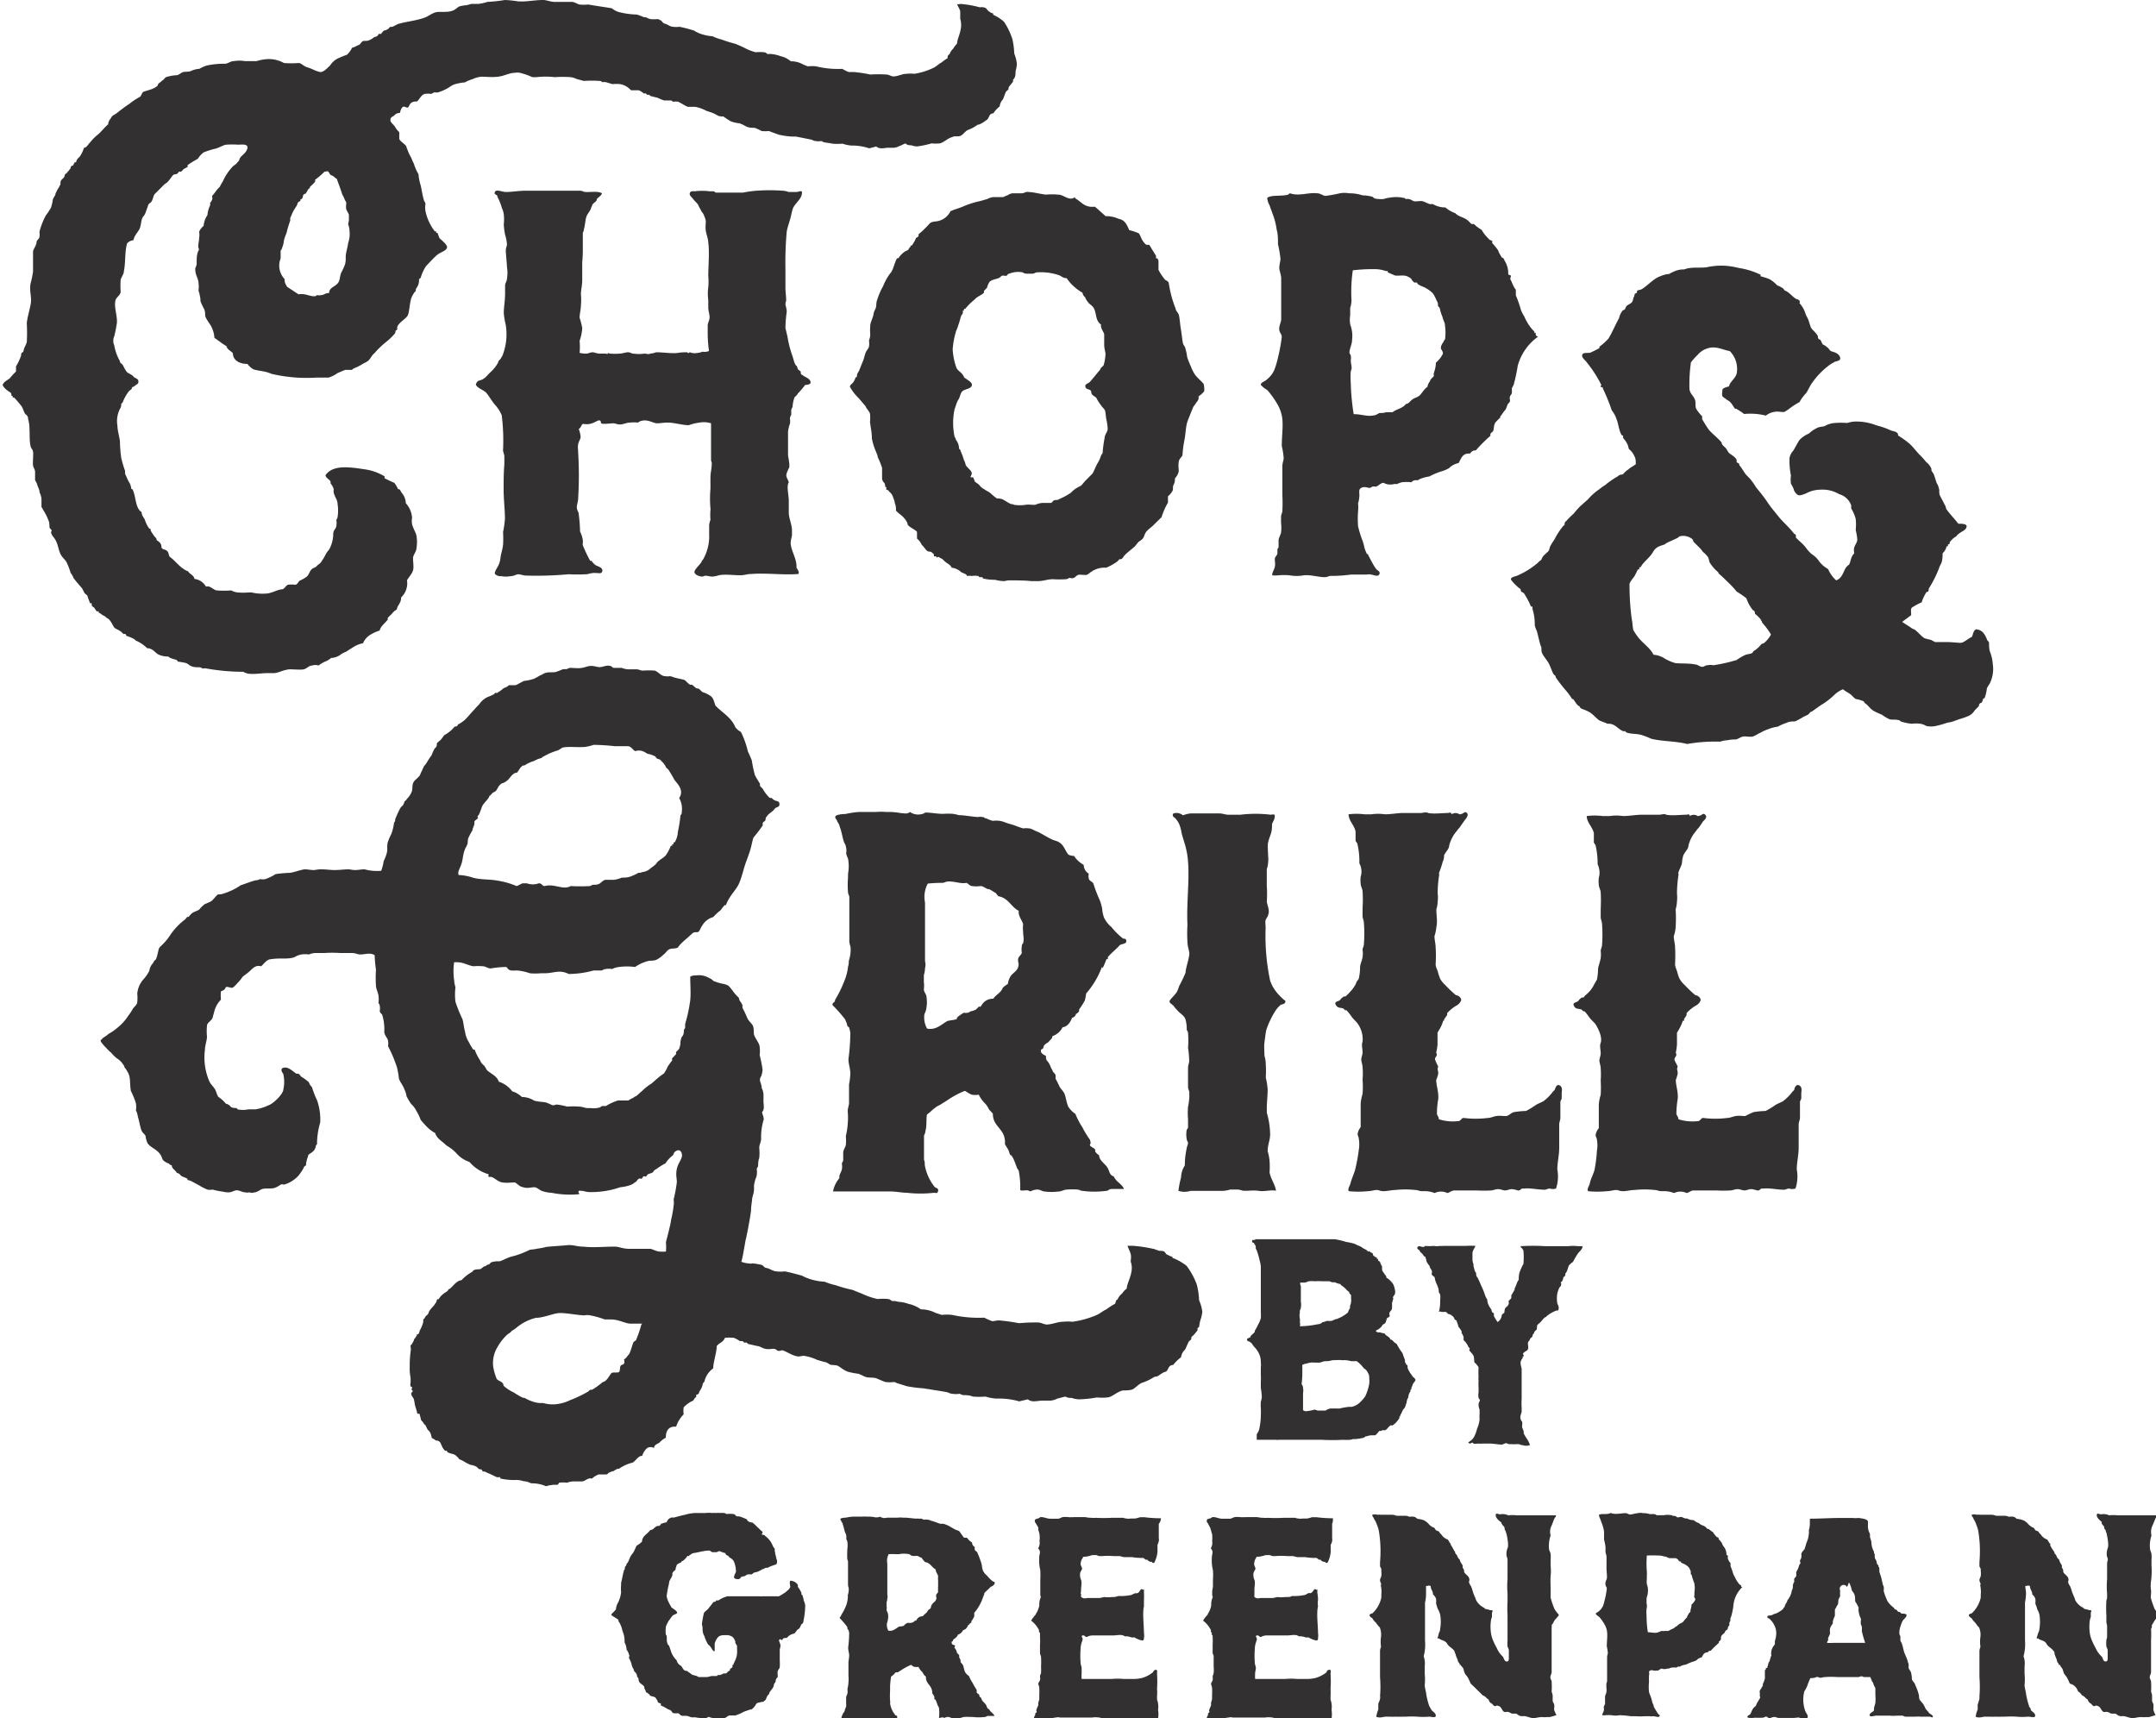 <svg xmlns="http://www.w3.org/2000/svg" xmlns:xlink="http://www.w3.org/1999/xlink" viewBox="0 0 148.12 118.05"><defs><symbol id="logo--chop-grill-greenpan" data-name="logo--chop-grill-greenpan" viewBox="0 0 148.12 118.05"><path d="M41,13.67c0,.05,0,.13-.13.22a.76.76,0,0,0-.18.18.67.67,0,0,1-.09.22c0,.13-.21.35-.3.56s-.09.57-.18.88a.65.65,0,0,1-.08.26c0,.35,0,.7,0,1.1A7.83,7.83,0,0,1,40,18c0,.39,0,.79,0,1.22s-.09.66-.09,1a3.83,3.83,0,0,1,0,.74c0,.31-.09.57-.09.87a5.18,5.18,0,0,1,.18.7,3.07,3.07,0,0,1-.18.88,4.59,4.59,0,0,1,0,.83,1.77,1.77,0,0,0,.49.05l0,0c.09,0,.26-.09.39-.09s.31.09.48.09.27,0,.4,0,.13.08.17,0,.09,0,.13,0a4.08,4.08,0,0,0,.7,0c.18,0,.4-.09.57-.09s.22.09.35.09a2.61,2.61,0,0,0,.79,0c.09,0,.26.08.39,0a1.4,1.4,0,0,0,.4-.09c.48,0,1,.09,1.44.05a3.78,3.78,0,0,1,.7-.05s0,.05.09.05,0-.05.09-.05a.83.83,0,0,0,.48.05,1.38,1.38,0,0,0,.39-.09.75.75,0,0,0,.44-.05,8.36,8.36,0,0,1-.09-1.22c0-.18,0-.35,0-.53s.13-.35.13-.57-.09-.43-.09-.65,0-.35,0-.53a3.17,3.17,0,0,1,0-.87,4.57,4.57,0,0,0,0-.79c0-.61.09-1.7,0-2.27,0-.26-.13-.57-.17-.83s0-.44,0-.61-.09-.35-.14-.48-.17-.22-.21-.35a2.36,2.36,0,0,1-.18-.35c-.09-.13-.26-.27-.35-.4s-.26-.22-.22-.39.26-.13.35-.13a3.94,3.94,0,0,1,1,0c.09,0,.17,0,.26,0s.13.09.18.09.3,0,.48,0c.43,0,1,0,1.4,0A7,7,0,0,1,52,13.1a12.77,12.77,0,0,1,1.75,0,1.36,1.36,0,0,1,.43.09c.18,0,.35,0,.53,0s.3-.13.39,0c0,.48-.39.66-.61,1.09-.09.22-.13.53-.22.83s-.17.53-.22.79a23.86,23.86,0,0,0-.09,2.53v1.32c0,.3.05.61.05.87,0,.09-.05.18-.05.26s.09.35.09.53a9.26,9.26,0,0,0-.09,1.14c.05.17.09.39.14.57a7.51,7.51,0,0,0,.3,1.22c.09.22.13.48.22.66s.09.08.13.17.05.18.09.22l.17.13c0,.09,0,.22.09.22.18.17.48.22.57.44s-.17.26-.35.26a7,7,0,0,1-.52.61c-.05.13-.18.18-.22.26a2.35,2.35,0,0,0-.13.62c0,.08-.09.13-.09.26v.31s-.09.13-.09.26a1,1,0,0,1,0,.35,2.47,2.47,0,0,0-.13.52c0,.22,0,.48,0,.75v.92a6,6,0,0,1,.09.61s0,.13,0,.17-.21.4-.21.57.13.31.17.48c-.17.27,0,.88,0,1.27v.79c0,.39.17.7.22,1.18,0,.13,0,.31,0,.39s-.09.35-.09.53c0,.52.44,1.09.4,1.71.08.13.21.3.13.43-1,.09-2.15-.08-3.24,0-.26,0-.48.09-.74.09-.53,0-1-.09-1.49,0a1.72,1.72,0,0,1-.44.09c-.26,0-.44-.13-.66,0-.21,0-.48-.09-.56-.26s.3-.48.48-.75c0,0,0-.08.08-.13a3.2,3.2,0,0,0,.44-1.79c0-.18,0-.39,0-.57a1.1,1.1,0,0,1,.09-.39,4.11,4.11,0,0,1,0-.7.19.19,0,0,0,0-.09,7.65,7.65,0,0,1,0-1.36c0-.17,0-.3,0-.43a1,1,0,0,1,0-.18s0-.13,0-.17c0-.35.09-.57.09-1,0,0-.05-.13-.05-.18v-.48c0-.48,0-1.35,0-2.05a1.63,1.63,0,0,0-.79-.05,3.34,3.34,0,0,0-.74.18c-.44,0-1-.18-1.45-.18-.26,0-.52.05-.74.05s-.61-.27-1-.18c-.13,0-.22.09-.31.13a2.26,2.26,0,0,0-.52,0c-.26,0-.48.13-.7.13s-.31-.08-.48-.08-.66.08-.83,0c0-.05,0-.27-.22-.18s-.48.31-1,.22c-.13,0-.13.26-.31.35a2.06,2.06,0,0,1,.13.53c0,.17-.13.3-.17.52s0,.35,0,.57a25.46,25.46,0,0,1,0,3.15c0,.22-.09.39-.09.61s.13.31.13.48a10.13,10.13,0,0,1,.09,1.18,2.21,2.21,0,0,1,.18.53,1,1,0,0,1,0,.35c0,.09.08.22.13.35a8.23,8.23,0,0,0,.39.79.19.19,0,0,1,.09,0,1.11,1.11,0,0,0,.3.31c.18.08.49.17.44.39s-.22.13-.52.13-.44.09-.61.09a11.8,11.8,0,0,1-1.19,0,24.39,24.39,0,0,1-2.93.09c-.17,0-.39-.09-.52-.09s-.31.13-.53.13a1.77,1.77,0,0,1-.65,0,.51.51,0,0,1-.44-.17c0-.22.22-.44.31-.71s.08-.43.13-.65a4.5,4.5,0,0,0,.13-.61,6.45,6.45,0,0,0,0-.88,7,7,0,0,0,.13-.92c0-.65-.09-1.31-.09-2s0-1.13.05-1.75c0-.21,0-.35,0-.52s-.09-.31-.09-.44a14.05,14.05,0,0,0-.09-2.4A2.45,2.45,0,0,0,34,27.8c-.22-.26-.39-.57-.57-.79s-.57-.3-.74-.57c.08-.35.26-.26.48-.39s.3-.26.48-.44a2.55,2.55,0,0,0,.57-.7s0-.09.09-.17.13-.18.21-.31a4,4,0,0,0,.22-2.14,4.82,4.82,0,0,1-.13-.79c0-.39.09-.83.09-1.36,0-.17,0-.35,0-.52s.13-.31.13-.48a2.4,2.4,0,0,0,0-.79c0-.22-.08-.91-.08-1.13s.08-.31.08-.44a3.08,3.08,0,0,0-.13-.66,4.8,4.8,0,0,1-.09-.7,3.27,3.27,0,0,0,0-.7,1.41,1.41,0,0,0-.13-.43,3.36,3.36,0,0,0-.3-.75c0-.22-.27-.13-.18-.35s.48,0,.75,0c.43,0,.91-.09,1.4-.09s1,0,1.44,0c.74,0,1.49,0,2.1,0,.09,0,.09,0,.13,0a.71.71,0,0,1,.31.08c.39.05.87-.08,1.22.09C41.34,13.41,41.17,13.5,41,13.67Z" fill="#323031"/><path d="M82.73,26.88a1.63,1.63,0,0,1-.39.35.42.42,0,0,1-.13.39,2,2,0,0,1-.22.31c-.13.31-.27.66-.4,1s-.13.87-.22,1.31a7.35,7.35,0,0,0-.13,1c0,.14-.22.22-.26.49s0,.43,0,.65a1,1,0,0,1-.26.48c0,.13,0,.27-.09.44s0,.31-.09.44a1.12,1.12,0,0,1-.3.35v.44a4.77,4.77,0,0,0-.44,1l-.53.52c-.17.18-.39.31-.52.48s-.13.31-.22.44-.22.18-.31.26-.17.22-.26.31-.43.35-.61.52-.17.22-.26.31-.18,0-.22.09l-.13.13A4.14,4.14,0,0,1,76,39a1.59,1.59,0,0,0-1,.26c-.14.09-.22.18-.31.22s-.35,0-.53,0-.26.17-.39.22-.22,0-.31,0a.56.56,0,0,1-.21.09,7.06,7.06,0,0,1-.92,0c-.35,0-.66.13-1,.13s-.3,0-.48,0c-.48-.05-1-.05-1.53-.05-.13,0-.26.05-.35.05a2.71,2.71,0,0,1-.61-.09,3.55,3.55,0,0,1-.83-.09s0-.09-.09-.09h-.17s0-.08-.09-.08a1,1,0,0,0-.39,0,1.09,1.09,0,0,0-.36,0c0-.13-.21-.17-.39-.26a1.13,1.13,0,0,0-.66-.31c-.08-.22-.35-.3-.52-.48s-.18-.13-.31-.22-.13,0-.17,0,0,0-.09-.09a.22.22,0,0,1-.13,0s0-.13,0-.13a1.06,1.06,0,0,0-.22-.18c-.09,0-.18,0-.27-.08s-.21-.27-.35-.4A1.16,1.16,0,0,0,63,37c0-.14,0-.35,0-.44s-.35-.26-.53-.4-.09-.21-.17-.3a.87.87,0,0,0-.18-.26c-.17-.22-.39-.31-.57-.53a1.05,1.05,0,0,0-.08-.52c0-.14-.09-.31-.13-.44a.76.76,0,0,0-.27-.35c0-.09-.13-.09-.17-.13s0-.09,0-.13-.08-.05-.08-.05,0-.22-.09-.3-.13-.22-.13-.27c0-.26,0-.48,0-.74a5.74,5.74,0,0,0-.3-.74c0-.14-.09-.27-.13-.4a4.26,4.26,0,0,1-.27-.87c0-.4-.08-.75-.13-1.14a2.73,2.73,0,0,0,0-.57c-.05-.17-.22-.31-.31-.52L59,27.36a3.28,3.28,0,0,1-.61-.79c0-.13.13-.17.22-.3a1,1,0,0,0,.17-.35s.09,0,.09-.05,0-.17.09-.3.17-.4.3-.7.13-.48.26-.75a1.19,1.19,0,0,0,.18-.3,1.47,1.47,0,0,0,0-.44,1.1,1.1,0,0,0,.09-.39,3.2,3.2,0,0,1,0-.62c0-.22.18-.52.22-.78s.13-.31.17-.48,0-.31.09-.53a4.58,4.58,0,0,1,.4-.92,3.78,3.78,0,0,1,.48-.87c.22-.22.3-.75.48-1.05,0,0,.09,0,.09,0a1.57,1.57,0,0,1,.48-.48s.22-.09.22-.13a.34.34,0,0,1,.13-.17.16.16,0,0,0,0-.09h.09a2.53,2.53,0,0,0,.26-.44c0-.09.13-.13.18-.18s0-.17.08-.21.31-.27.44-.4c.31-.3.26-.39.7-.43a1.26,1.26,0,0,0,1-.7c.3-.14.65-.22.92-.35a6.48,6.48,0,0,1,1.13-.35l.48-.14a1.18,1.18,0,0,1,.4-.13c.22,0,.48,0,.7,0a2.23,2.23,0,0,1,.3-.13.82.82,0,0,1,.31-.13c.13,0,.35,0,.61,0s.31-.13.48-.09c.35,0,.79.13,1.23.18a4.58,4.58,0,0,1,.83,0c.35,0,.66.35,1,.26.09,0,.13-.17.18,0,.43.22.61.65,1.35.57.26.21.48.43.74.65a2,2,0,0,1,.88.18c.44.08.57.39.74.78a3.65,3.65,0,0,1,.66.22c.13.18.17.4.31.57a.86.86,0,0,0,.21.22s.14,0,.18,0,.17.27.26.4.13.22.22.35l0,0c0,.05,0,.13,0,.18l.09,0a.34.34,0,0,1,.08.22c0,.17,0,.39,0,.57a3.15,3.15,0,0,0,.3.48,1.52,1.52,0,0,0,.18.22.47.47,0,0,1,.22.17,7.8,7.8,0,0,0,.48,1.8c0,.13.17.26.22.43s.08.62.13.92.09.66.13.92.13.26.17.4a3.58,3.58,0,0,1,.14.65,7,7,0,0,0,.26.66,2.78,2.78,0,0,0,.26.52c.18.26.39.4.61.66A1.59,1.59,0,0,1,82.73,26.88Zm-7.22-1.4a.64.64,0,0,0,.13-.22.7.7,0,0,0,.18-.17,3.2,3.2,0,0,0,.13-.75c0-.17-.09-.39-.09-.65s0-.53,0-.7-.26-.4-.22-.7c-.35-.22-.31-.66-.44-1s-.35-.35-.48-.57a1,1,0,0,1-.17-.3.46.46,0,0,1-.18-.31,3.29,3.29,0,0,1-1.09-1c-.27,0-.4-.18-.57-.22a3.85,3.85,0,0,0-1.44-.18c-.14,0-.22.09-.31.09h-.44a.43.43,0,0,1-.26-.09,1.63,1.63,0,0,0-.92.09c-.09,0-.13.09-.17.13s-.22,0-.31,0a.7.7,0,0,0-.18.14c-.26.13-.56.13-.7.3a1.21,1.21,0,0,0-.17.4l-.22.22a.18.18,0,0,1,0,.13c-.13.13-.44.26-.57.39s0,0-.09.09a3.91,3.91,0,0,0-.61.61.19.19,0,0,1-.09,0c0,.05,0,.09,0,.09a.14.14,0,0,1-.09.05.27.27,0,0,1,0,.17.21.21,0,0,1-.09.13c-.09.26-.13.48-.22.7a2,2,0,0,1-.13.35A5.6,5.6,0,0,0,65.45,24a4.49,4.49,0,0,0,.26,1.27c.13.26.4.31.53.66.22.17.61.35.52.57s-.43.22-.61.35-.17.39-.31.61-.17.44-.26.65a4.61,4.61,0,0,0,0,1.89.56.56,0,0,1,.09.21,1,1,0,0,1,.22.62A.22.22,0,0,1,66,31a3.28,3.28,0,0,1,.21.57,1.53,1.53,0,0,1,.14.39c.13.18.26.27.35.4s.08.17,0,.35.13,0,.18.13.08.17.08.22.26.17.35.3.26.22.4.31.26.13.39.26a3.32,3.32,0,0,0,.39.31c.09,0,.27,0,.44.09s.35.22.53.3a.39.39,0,0,1,.21.05,2.7,2.7,0,0,0,.79,0,1.2,1.2,0,0,1,.4,0c.08,0,.17,0,.26,0a1.6,1.6,0,0,1,.48-.13c.17,0,.44,0,.57,0s.13-.14.26-.18.26,0,.35-.09a4.31,4.31,0,0,0,.79-.43,2,2,0,0,1,.44-.35l.26-.14c.09-.08.22-.26.35-.39l.44-.44c.13-.22.21-.48.34-.7s.14-.26.18-.35a1,1,0,0,1,.17-.35,8.33,8.33,0,0,1,.14-1.05c0-.21.21-.43.21-.61a3.79,3.79,0,0,0-.08-.61c-.05-.18-.05-.44-.09-.61s-.22-.27-.31-.44a2.52,2.52,0,0,1-.3-.48c-.13-.13-.35-.18-.35-.4s-.35-.13-.4-.35.18-.21.31-.35S75.29,25.74,75.51,25.48Z" fill="#323031"/><path d="M104.27,25.13A11.85,11.85,0,0,1,104,26.4a1.56,1.56,0,0,1-.13.26c0,.09,0,.22,0,.31s-.09.17-.13.26,0,.22,0,.31-.13.17-.17.26-.09.3-.18.39-.22.31-.3.4,0,.08,0,.08a3.84,3.84,0,0,0-.35.35c-.13.18-.09.44-.17.62a.56.56,0,0,0-.18.17s0,.09,0,.13a10.91,10.91,0,0,0-1,1,.4.4,0,0,0-.39.22c-.53-.05-.62.35-.79.65a1.28,1.28,0,0,0-.66.35,2.05,2.05,0,0,1-.52.22,4.81,4.81,0,0,0-.83.35,3,3,0,0,0-.66.18s-.13.08-.13.08-.13,0-.18,0a.35.35,0,0,0-.26.14,2.91,2.91,0,0,0-.66,0,1.75,1.75,0,0,0-.35.13.47.47,0,0,0-.21,0,1,1,0,0,1-.7-.09c-.18,0-.31.18-.53.27a.43.43,0,0,0-.26,0s-.09.08-.18.08-.35-.13-.57,0-.08.39-.13.66a1.36,1.36,0,0,1-.08.39,2.71,2.71,0,0,1,0,.57,6.88,6.88,0,0,0,0,1,7,7,0,0,0,.26.88,3.42,3.42,0,0,1,.18.61,3.15,3.15,0,0,0,.17.43c.05,0,.09,0,.09.09.18.31.31.61.53.92.08.13.35.18.22.4s-.53-.09-.84,0c-.08,0-.21,0-.43,0s-.22,0-.35,0-.18,0-.31,0a9.26,9.26,0,0,1-1.14.09c-.08,0-.17,0-.26,0s-.26.09-.39.09c-.48,0-.92-.17-1.45-.13a2.72,2.72,0,0,1-1,0,4.53,4.53,0,0,0-.74,0,1.64,1.64,0,0,1-.44,0c0-.22.13-.35.18-.57s0-.35,0-.53.13-.21.18-.39v-.26c0-.09.08-.13.08-.18s0-.35,0-.48.13-.35.17-.52a2.77,2.77,0,0,0,0-.66c0-.13,0-.3,0-.44s.09-.26.09-.39a10.3,10.3,0,0,0,0-1.09v-1.1c0-.3,0-.61,0-.87s.09-.4.09-.57a5,5,0,0,0-.13-.83c0-.83.13-1.45,0-2.1a2.64,2.64,0,0,0-.26-.7,6.24,6.24,0,0,0-.74-1.05,1.54,1.54,0,0,1-.44-.35c0-.18.26-.22.39-.35a1.75,1.75,0,0,0,.53-.66,5.43,5.43,0,0,0,.22-.7,13,13,0,0,0,.3-1.57c0-.22-.13-.26-.17-.48s.08-.44.13-.7c0-.44,0-.92,0-1.45s0-1,0-1.4c0-.26-.13-.52-.13-.74s.08-.44.08-.61a8.21,8.21,0,0,0-.17-1c0-.35,0-.7-.09-1a4.66,4.66,0,0,0-.3-1.14c-.05-.17-.14-.35-.18-.52a1.22,1.22,0,0,1-.17-.53c.3-.22,1-.09,1.44-.22,0,0,.09-.09.13-.09.61.22,1.27-.08,1.88,0,.18,0,.35.14.53.18a9.26,9.26,0,0,0,1-.18,1.78,1.78,0,0,1,.65,0,2.82,2.82,0,0,1,.92.14,2.73,2.73,0,0,1,.61.08c.09,0,.13.09.22.13s.4.05.53.05.3-.09.44-.09a2.46,2.46,0,0,1,1,0,.22.22,0,0,1,.17.09.36.36,0,0,1,.22,0c.09,0,.18.08.31.13s.35,0,.52,0,.35.13.62.22a.47.47,0,0,1,.21,0,1.64,1.64,0,0,0,.84.22,2.13,2.13,0,0,0,.69.4c.18.21.49.26.7.39a1,1,0,0,1,.27.22l.13.13s.13,0,.17,0a2.63,2.63,0,0,0,.53.4,2.66,2.66,0,0,0,.52.65c0,.05.14.05.22.13a.16.16,0,0,0,0,.14,5.35,5.35,0,0,1,.39.48,1.75,1.75,0,0,0,.22.43c0,.05,0,.05.09.09s.08.09.13.18a1.7,1.7,0,0,1,.26.91c0,.14.13.05.17.14s-.08.17,0,.3.18.48.35.66v.39a7.54,7.54,0,0,1,.35,1,2.19,2.19,0,0,0,.22.43,3.94,3.94,0,0,0,.39.7,2.43,2.43,0,0,0,.31.35l0,.09h.09c0,.09,0,.26.18.26A3.62,3.62,0,0,0,104.27,25.13Zm-5-1.79a3.41,3.41,0,0,0,0-1c0-.18-.13-.35-.17-.57a2.9,2.9,0,0,1-.18-.57c0-.08-.13-.13-.13-.22s0-.21-.08-.3a2.87,2.87,0,0,0-.27-.53,2.25,2.25,0,0,0-.74-.48,1.25,1.25,0,0,1-.26-.13.21.21,0,0,1-.09-.13c-.09,0-.13,0-.18,0a.66.66,0,0,1-.22-.27,1.64,1.64,0,0,0-.3-.17c-.26-.09-.61,0-.83-.05l-.48-.21s0-.09,0-.09h-.13a2.38,2.38,0,0,0-.87-.13,11.27,11.27,0,0,0-1.4.08,10.28,10.28,0,0,0-.09,2.06,2,2,0,0,1-.09.53v.48a2.15,2.15,0,0,0,0,.65,2.18,2.18,0,0,1,.13,1.05c0,.31-.18.62-.18.88,0,.09.09.13.09.22a.75.75,0,0,1,0,.3c0,.31.13.53,0,.75a5.75,5.75,0,0,0,0,.83A15.54,15.54,0,0,0,93,28.45c.52,0,.92.18,1.35.09.18,0,.31-.13.44-.17a1.19,1.19,0,0,0,.44-.05h.44c.26-.22.7-.26.92-.57.17,0,.26-.17.43-.3s.31-.13.48-.26.31-.44.57-.62a.76.76,0,0,1,.18-.39c0-.13.17-.22.26-.35a.53.53,0,0,1,0-.22,2.2,2.2,0,0,0,.14-.7,1.81,1.81,0,0,0,.48-.61c0-.26-.18-.26-.13-.48S99.19,23.51,99.23,23.34Z" fill="#323031"/><path d="M66,.27a7.37,7.37,0,0,1,1.27.22.18.18,0,0,0,.13,0s.27,0,.35.09.14.18.22.22a.67.67,0,0,0,.27.13.19.19,0,0,0,0,.09,2.68,2.68,0,0,1,.74.48,4.78,4.78,0,0,1,.57,1.18,5.19,5.19,0,0,1,.13,1,2.42,2.42,0,0,1,.18.74,2.48,2.48,0,0,1-.09.48c0,.13,0,.35-.09.48s-.08.05-.08.09v.13c-.05.09-.18.22-.27.35s0,.13-.08.22l-.14.13c-.08.18-.13.35-.21.53a.8.8,0,0,0-.22.48,2,2,0,0,0-.44.48c-.31,0-.26.31-.44.44s-.3.22-.48.3-.13,0-.17.05a2.64,2.64,0,0,1-.66.35c-.18.09-.31.3-.48.39s-.44,0-.57.09c-.35.09-.61.39-.88.44a2.61,2.61,0,0,1-.56,0,6.39,6.39,0,0,1-1,.21,1.36,1.36,0,0,1-.39-.08c-.09,0-.27,0-.35-.09s-.27.09-.44.13a1.11,1.11,0,0,1-.4.13c-.08,0-.26,0-.43,0s-.57.13-.79-.09l-.48.13A3.62,3.62,0,0,0,58.49,10a2.62,2.62,0,0,1-.61-.13,4.09,4.09,0,0,1-.7,0c-.18-.05-.35-.05-.53-.09s-.17-.09-.22-.09a1.27,1.27,0,0,1-.39,0,.51.51,0,0,1-.26-.09l-1.1-.22c-.08,0-.22,0-.3,0a5.34,5.34,0,0,1-.88-.13L53,9.07S52.85,9,52.8,9a1.92,1.92,0,0,1-.48,0,3.1,3.1,0,0,0-.48-.22c-.17,0-.39,0-.57-.09s-.3-.17-.48-.22a2.46,2.46,0,0,1-.57-.13A4.68,4.68,0,0,1,49.7,8c-.13,0-.31,0-.44-.09a2.88,2.88,0,0,0-.35-.17l-.39-.13a2.58,2.58,0,0,0-.75-.27c-.17,0-.35,0-.48,0s-.48-.26-.7-.35a.81.81,0,0,0-.31,0c-.08,0-.13-.09-.17-.09s-.35,0-.48,0a2.67,2.67,0,0,1-.44-.18l-.52-.13s-.05-.08-.09-.08h-.13s-.05-.09-.09-.09h-.13a1.35,1.35,0,0,0-.35-.22c-.13,0-.31,0-.53,0A1.46,1.46,0,0,0,43,5.92a1.22,1.22,0,0,0-.39-.14,2.35,2.35,0,0,0-.53,0l-.44-.13a.57.57,0,0,0-.26,0,.24.24,0,0,0-.17-.09,8.09,8.09,0,0,0-1.1,0l-.48-.13a1.39,1.39,0,0,0-.44-.13,7.93,7.93,0,0,0-1.09,0,5.26,5.26,0,0,0-1.23,0c-.08,0-.26,0-.3,0A4.25,4.25,0,0,0,35.7,5a.8.8,0,0,0-.31,0c-.39,0-.74.22-1.18.27s-.74,0-1.14,0a1.82,1.82,0,0,0-.61.17,2.31,2.31,0,0,0-.52.22,3.32,3.32,0,0,0-.7.13,1.44,1.44,0,0,0-.4.22,3.41,3.41,0,0,1-.79.35.61.61,0,0,0-.26,0s-.13.09-.17.09a1.62,1.62,0,0,0-.44,0c-.26.09-.31.31-.53.52-.13,0-.26,0-.39.09s-.13.22-.22.31-.26-.13-.39,0-.13.26-.18.39a.47.47,0,0,0-.39.18c-.13.08-.26.13-.26.3s.17.27.3.44a1.54,1.54,0,0,0,.31.4c0,.13,0,.26,0,.43s.35.35.48.53a1.15,1.15,0,0,0,.09.26,2.56,2.56,0,0,0,.22.48c.09.18.13.31.22.48a2,2,0,0,0,.09.26,2.57,2.57,0,0,0,.22.44,3.32,3.32,0,0,0,.13.7c.08.26.13.75.26,1.14,0,0,.09.13.09.22a1.52,1.52,0,0,0,0,.48,3.39,3.39,0,0,0,.65,1.4s.09,0,.09,0V16s.09,0,.09,0,.09.27.13.35.57.44.52.66-.43.31-.65.48-.61.61-.79.79a3,3,0,0,0-.35.74c0,.09-.13.13-.13.18s0,.3-.09.44a1,1,0,0,1-.13.21c0,.09,0,.18-.09.22a2.24,2.24,0,0,0-.22.4c-.13.39-.13,1-.26,1.22s-.57.44-.7.75a.27.27,0,0,0,0,.17c-.05.09-.13.09-.13.13s0,.13-.05.18a4.29,4.29,0,0,1-.48.48,6.23,6.23,0,0,0-.92.87c-.17.13-.26.35-.39.48s-.31.18-.44.27a3.85,3.85,0,0,1-.61.3s-.09.09-.13.09-.26,0-.44,0l-.52.22a2.11,2.11,0,0,1-.62.31h-.83a10.7,10.7,0,0,1-3.1-.26c-.09-.05-.09-.05-.13-.05-.27-.13-.88-.17-1.1-.26A1.33,1.33,0,0,1,17,25c-.57,0-1-.26-1-.74-.18-.18-.4-.26-.44-.48-.31-.18-.57-.4-.83-.57a1.91,1.91,0,0,0-.35-1,2.88,2.88,0,0,1-.26-.43c-.05-.14,0-.35-.09-.53s-.18-.35-.26-.57a1.16,1.16,0,0,0-.05-.39c0-.13-.08-.26-.08-.35a1.79,1.79,0,0,0,0-.48c0-.35-.26-.57-.22-1.05a.72.72,0,0,0,.09-.27c0-.39,0-.74.17-1-.13-.22,0-.52,0-.79a1.21,1.21,0,0,0,0-.43,1.06,1.06,0,0,1,.31-.4,1.46,1.46,0,0,1,.26-.74,1.88,1.88,0,0,1,.18-.66.33.33,0,0,0,0-.17c.09-.13.22-.26.13-.48.22-.22.31-.44.53-.62a3.48,3.48,0,0,1,.22-.39A3.57,3.57,0,0,1,16,11.43c.09-.09.22-.13.3-.27a.51.51,0,0,0,.14-.17.4.4,0,0,1,.08-.18c.13-.17.44-.35.48-.65s-.43-.22-.65-.22a5,5,0,0,0-.79,0c-.17,0-.44.18-.74.27a5,5,0,0,0-.83.26,1.61,1.61,0,0,0-.4.44,6.6,6.6,0,0,0-.7.43s0,.13,0,.13-.18.09-.26.14-.09.13-.18.17a.15.15,0,0,1-.13,0c-.09.08-.09.13-.18.17s-.17,0-.26.09-.26.39-.44.52-.13.09-.17.13l-.66.66c-.08.13-.08.26-.17.44s-.22.17-.26.3-.09.27-.14.4a1.17,1.17,0,0,1-.13.3,1.06,1.06,0,0,0-.13.18c-.09.22-.09.48-.17.7s-.4.52-.44.83a.69.69,0,0,0-.44.22c-.17.61-.09,1.27-.22,1.92,0,.18-.17.4-.22.57a5.77,5.77,0,0,0,0,.83c0,.22-.31.4-.35.57-.13.48.13,1.05.09,1.58a9.1,9.1,0,0,1-.18.91.74.74,0,0,0,0,.62,3.23,3.23,0,0,0,.39,1.09.19.19,0,0,0,.05.13s.13.09.17.18.18.35.26.44.35.17.44.3.35.13.35.35-.17.18-.3.35c-.14,0-.14.09-.18.18a1.92,1.92,0,0,0-.17.13,3.13,3.13,0,0,0-.44.79l-.09.08c0,.09,0,.22-.09.35a1.87,1.87,0,0,0-.17,1.18c0,.31.13.7.17,1.05a9.1,9.1,0,0,0,.09,1.14,7.9,7.9,0,0,0,.26.88c0,.13,0,.26.05.3a3.83,3.83,0,0,0,.3.61,2.21,2.21,0,0,1,.09.35s.09,0,.09.05c.22.44.17,1.27.61,1.53,0,.22.13.35.22.52a2,2,0,0,0,.31.62l.08,0v.09a1.19,1.19,0,0,0,.18.3,1,1,0,0,0,.22.27s0,.13.08.17.27.18.27.4.26.17.39.3.09.26.18.4c.43.3.7.78,1.26,1,.14.22.4.26.44.52a1.05,1.05,0,0,1,.79.53c.31-.09.48.22.74.26a6.4,6.4,0,0,0,1,0,1.14,1.14,0,0,0,.44.14,4.29,4.29,0,0,0,.74,0c.09,0,.13,0,.22,0a3.16,3.16,0,0,0,.92.08c.44,0,.78-.26,1.18-.3.13,0,.22-.22.39-.31a1.79,1.79,0,0,1,.48,0c.22,0,.22-.27.4-.31a2.46,2.46,0,0,0,.43-.26c.14-.13.18-.35.31-.48s.31-.13.39-.27l.22-.17a4.24,4.24,0,0,0,.4-.66c.08-.13.17-.22.22-.3a2.25,2.25,0,0,0,.26-.92c0-.13,0-.27.09-.4s.13-.21.13-.3a1,1,0,0,0,0-.35c0-.09.08-.13.08-.22a2.83,2.83,0,0,0,0-.92c0-.35-.34-.61-.26-1a1.11,1.11,0,0,0-.22-.4s0-.13,0-.13c-.09-.17-.31-.22-.35-.43.53-.79,1.84-.53,2.76-.4a3.61,3.61,0,0,1,1.31.48.16.16,0,0,0,0,.13c.18.09.44.22.66.31a1.89,1.89,0,0,1,.26.44c.13-.05.18.17.26.26a1.15,1.15,0,0,1,.27.7,1.66,1.66,0,0,1,.43,1,1.32,1.32,0,0,0,0,.44c.08.31.26.57.3.79a2.54,2.54,0,0,1,0,.87c0,.18-.17.4-.22.57s.05.61,0,.88-.3.52-.43.74a1.33,1.33,0,0,1-.4,1.18c0,.4-.26.53-.3.83a1.1,1.1,0,0,0-.35.31l-.18.17a.66.66,0,0,1-.09.09s0,.13,0,.13c-.21.26-.48.44-.56.75a2.66,2.66,0,0,0-.66.3,1.24,1.24,0,0,0-.48.57,1.9,1.9,0,0,0-.66.26c-.13.09-.3.18-.48.31a2.7,2.7,0,0,0-.35.17,1.15,1.15,0,0,1-.7.27,1.46,1.46,0,0,1-.44.26,2.46,2.46,0,0,0-.43.26.7.7,0,0,0-.44,0c-.22,0-.35.21-.57.26s-.61,0-1,0a2.56,2.56,0,0,0-.53.13,2.17,2.17,0,0,1-.48.13c-.13,0-.3,0-.48,0-.57,0-1.27.18-1.66-.09a14.36,14.36,0,0,1-2.5-.22.66.66,0,0,0-.3,0,.37.37,0,0,0-.22-.09c-.18,0-.39,0-.57-.08s-.22-.18-.39-.22a5.26,5.26,0,0,0-.53-.09s0-.09-.13-.13-.39-.09-.52-.22a1.56,1.56,0,0,1-.66-.13c-.22-.09-.39-.44-.79-.44A2.57,2.57,0,0,0,9.32,44l-.09-.09a2.89,2.89,0,0,0-.52-.22c-.05,0-.05-.13-.09-.13a.16.16,0,0,0-.13,0l-.18-.17c-.17-.13-.35-.18-.44-.26s-.21-.44-.43-.62a.65.65,0,0,1-.22-.17,1.21,1.21,0,0,1-.35-.22A.09.09,0,0,1,6.78,42s-.13,0-.13,0a2.28,2.28,0,0,1-.18-.26s-.17-.09-.17-.18,0,0,0-.09-.09,0-.09,0A3.41,3.41,0,0,1,6,40.91c-.09-.08-.18-.13-.22-.22s-.09-.17-.13-.26c-.22-.26-.39-.44-.61-.74a.38.38,0,0,0-.09-.18.21.21,0,0,0-.09-.13,5,5,0,0,0-.26-.7c-.09-.22-.31-.35-.44-.61s-.17-.61-.3-.88-.22-.3-.31-.48,0-.22,0-.26-.09-.13-.13-.17,0-.35-.09-.53a3.81,3.81,0,0,0-.35-.7,1.83,1.83,0,0,0-.13-.22c0-.17,0-.39,0-.57a1.36,1.36,0,0,0-.13-.43c0-.18-.09-.31-.13-.44a1.38,1.38,0,0,0-.18-.4c0-.17,0-.39,0-.56s-.09-.27-.13-.4,0-.57,0-.87-.13-.31-.17-.48c-.14-.49,0-1.36-.18-1.89,0-.08,0-.17-.09-.26s0,0-.09-.08-.17-.4-.26-.53a7,7,0,0,0-.52-.61l-.09,0v-.08l-.09-.05s0-.17-.08-.22-.44-.26-.53-.52c.09-.22.31-.31.48-.44a5.23,5.23,0,0,1,.44-.48c0-.22,0-.17,0-.35a4.2,4.2,0,0,0,.35-.74c0-.09,0-.18.09-.22s.08-.18.13-.31a3.58,3.58,0,0,0,.17-.39,11.44,11.44,0,0,0,0-1.31c.05-.44.18-.84.27-1.32S2,20,2.1,19.48a6.44,6.44,0,0,0,.17-.83c0-.49,0-.92,0-1.36,0-.13.17-.35.22-.53s0-.17.08-.26.14-.17.14-.22a1.17,1.17,0,0,0,0-.35,4.82,4.82,0,0,1,.44-1.13,4.87,4.87,0,0,0,.35-.53,2.85,2.85,0,0,0,.13-.57,1.6,1.6,0,0,1,.17-.3c0-.14.09-.22.13-.35a1.49,1.49,0,0,0,.18-.31c.09-.09,0-.22.09-.35s.17-.13.22-.26,0-.09.08-.18.09,0,.09,0,0,0,0-.09a1,1,0,0,0,.22-.26c.09-.05,0-.09.09-.18s.13,0,.13-.08a1.48,1.48,0,0,0,.09-.18s.13,0,.13-.09.13-.22.22-.3a2.11,2.11,0,0,0,.3-.62c.18,0,.26-.21.44-.39a3.19,3.19,0,0,1,.52-.52c.22-.18.44-.48.7-.7a.64.64,0,0,1,.18-.4.47.47,0,0,1,.17-.22,1.59,1.59,0,0,0,.27-.17c.22-.18.57-.44.83-.61a4.75,4.75,0,0,1,.74-.49c.09-.08.13-.26.22-.34.39-.14.74-.18,1-.44,0-.09.09-.18.18-.22a1.11,1.11,0,0,1,.22-.18s.13-.17.17-.17a2.65,2.65,0,0,1,.7-.13c.18,0,.31-.18.48-.22s.4,0,.57-.09a1.47,1.47,0,0,1,.53-.13,3.21,3.21,0,0,1,.48-.22,5.51,5.51,0,0,1,1.27-.13c.22,0,.39-.18.61-.18a2.42,2.42,0,0,1,.79,0c.22,0,.52,0,.78,0a3.42,3.42,0,0,1,.62-.13,2.13,2.13,0,0,1,1.27.26,6.65,6.65,0,0,0,1,0c.18,0,.31.18.53.27a3.77,3.77,0,0,1,.56.22,2.59,2.59,0,0,0,.4.13c.22,0,.39-.18.57-.35s.09-.09.13-.14a1.4,1.4,0,0,1,.48-.43,6.66,6.66,0,0,1,.66-.27,1.68,1.68,0,0,0,.35-.48,1.32,1.32,0,0,0,.39-.17c.13,0,.22-.18.31-.26s.3,0,.48-.09a1.35,1.35,0,0,0,.35-.22s.13,0,.22-.09,0-.08.13-.13a.18.18,0,0,0,.13,0c0-.05.09-.13.17-.22A.59.59,0,0,0,26.64,2c.05,0,.09-.09.13-.13s.22,0,.31-.09l.26-.13c.57-.17,1.23-.22,1.84-.44.22-.08.44-.26.7-.35s.66,0,1.05-.08.44-.27.66-.35A3.19,3.19,0,0,1,32,.36c.13,0,.31-.09.4-.09s.3,0,.43,0a3.11,3.11,0,0,0,.66-.14A10.82,10.82,0,0,0,34.69,0a7.3,7.3,0,0,1,.88.09C36.14.14,36.7,0,37.32,0c.22,0,.52.13.78.13s.79,0,1.19,0c.17,0,.34.13.52.18a2.88,2.88,0,0,0,.61,0c.48.09,1.1.17,1.62.26a1.34,1.34,0,0,0,.48.26A5.67,5.67,0,0,0,43.75,1a3.74,3.74,0,0,1,.48.18.38.38,0,0,0,.13,0,1.74,1.74,0,0,0,.31.13,2.23,2.23,0,0,0,.52,0,1,1,0,0,1,.26.13.76.76,0,0,0,.18.18c.17,0,.39.22.61.22a1.61,1.61,0,0,0,.44,0,9.36,9.36,0,0,1,1,.26,2.12,2.12,0,0,0,.57.26,3,3,0,0,0,.7.13,3,3,0,0,0,.61.22,8.92,8.92,0,0,0,1,.31c.18.09.4.17.57.26a3.42,3.42,0,0,0,.79.31,2.73,2.73,0,0,1,.57,0c.13,0,.17.09.26.13a.83.83,0,0,1,.31,0,2.38,2.38,0,0,1,.57.14,1.65,1.65,0,0,1,.7.35,1.67,1.67,0,0,1,.83.21,3.17,3.17,0,0,0,.35.14,2.17,2.17,0,0,1,.57,0,6.26,6.26,0,0,0,1.79.17,2.57,2.57,0,0,0,.44.22c.13,0,.22,0,.39,0a10.87,10.87,0,0,1,1.1.17,8.18,8.18,0,0,1,1.09,0c.17,0,.35.13.48.13.31,0,.61-.18.92-.18a2.25,2.25,0,0,1,.52,0,4.59,4.59,0,0,0,1.36-.43c.17-.09.35-.27.52-.35A2.48,2.48,0,0,1,65.1,4c0-.09,0-.22.13-.27a1,1,0,0,1,.26-.39A1.42,1.42,0,0,1,65.75,3c0-.39.44-1,.22-1.7,0-.09,0-.31,0-.48S65.8.45,65.75.27C65.84.32,65.93.27,66,.27ZM21.65,12.35s0,.13,0,.13a2.89,2.89,0,0,1-.35.35c0,.08-.09.17-.13.17a1.49,1.49,0,0,1-.18.31s-.13,0-.17.13,0,.13-.09.22-.09,0-.09,0,0,.09,0,.13-.13.05-.17.13-.05.14-.09.22a3.64,3.64,0,0,0-.31.53,2.71,2.71,0,0,1-.13.3c0,.05,0,.09,0,.18a8.17,8.17,0,0,0-.26.87,3,3,0,0,0-.18.53c0,.17-.09.39-.13.52s-.09.09-.09.18,0,.31,0,.44-.08.26-.08.35a1.35,1.35,0,0,0,.35,1.13c0,.31.09.35.17.53l.79.52c.44-.08.74.13,1.05.13.13,0,.13,0,.22-.08a.61.61,0,0,0,.3,0c.18,0,.31-.17.53-.13,0-.43.48-.43.66-.78.08-.14.08-.4.17-.62a4.51,4.51,0,0,0,.26-.57,1.42,1.42,0,0,0,.05-.48c0-.35.13-.65.17-1a1.82,1.82,0,0,0,.09-.83,1.15,1.15,0,0,0-.09-.44c0-.09.05-.22.05-.3s0-.27,0-.35-.14-.27-.18-.4,0-.35,0-.44a.35.35,0,0,0-.09-.17,2,2,0,0,0-.18-.39c-.13-.4-.26-.75-.39-1.1-.09,0-.17-.17-.35-.22s-.17-.39-.39-.26c-.05,0-.09,0-.09,0A5.89,5.89,0,0,1,21.65,12.35Z" fill="#323031"/><path d="M87.39,56.61c0,.21,0,.43-.09.7s-.13.35-.18.57,0,.61,0,.91a1.91,1.91,0,0,1,0,.48,1.64,1.64,0,0,1-.09.44c0,.35,0,.75,0,1.14a7.93,7.93,0,0,1,0,1.09c.05.31.22.62.09.92,0,.09-.13.22-.17.35s0,.35,0,.53a14.84,14.84,0,0,0,.31,3.63,3.76,3.76,0,0,0,.17.39,3.34,3.34,0,0,0,.88,1c0,.22-.18.22-.31.26a1.81,1.81,0,0,0-.39.44A6.13,6.13,0,0,0,87,70.74c-.05.22-.09.57-.13.87s0,.61,0,.92a2,2,0,0,1,.09.57,7.47,7.47,0,0,1,0,.92,5,5,0,0,1,.13.83c0,.52-.09,1.05-.05,1.62a5.61,5.61,0,0,1,.22,1.44c0,.44-.17.7-.17,1.18a3.22,3.22,0,0,1,.13.66,5.21,5.21,0,0,1,0,.79c.09.48.39.83.44,1.26-.4-.08-.84.09-1.23,0a3.59,3.59,0,0,0-.66,0h-.17c-.09,0-.13,0-.18,0s-.26-.08-.39-.08-.35,0-.52,0a2.11,2.11,0,0,1-.49.09c-.21,0-.48,0-.7,0s-.43,0-.65,0h-.88a1.38,1.38,0,0,1-.83,0,6,6,0,0,1,.18-.92,1.6,1.6,0,0,1,.26-.83,5.2,5.2,0,0,1,.13-1.18c0-.09.09-.27.09-.35s-.09-.18-.09-.27a1.77,1.77,0,0,1,0-.65s.09-.09.09-.18,0-.35,0-.56a4.74,4.74,0,0,1,0-.84,4,4,0,0,0,.09-.74,1.81,1.81,0,0,1,0-.22c0-.13-.09-.26-.09-.39s0-.44,0-.66v-.65c0-.18.08-.36.08-.49a7,7,0,0,0-.08-.91,6.05,6.05,0,0,0,0-1c0-.13-.09-.17-.09-.26a2.38,2.38,0,0,0-.08-.66c-.09-.3-.35-.39-.57-.65a2.56,2.56,0,0,1-.26-.31c-.13-.13-.27-.17-.27-.3s.4-.44.53-.7a3.32,3.32,0,0,0,.13-.35,10,10,0,0,0,.44-.92c0-.18.08-.44.13-.66a4.5,4.5,0,0,0,.13-.61c0-.26-.13-.53-.13-.83a9.29,9.29,0,0,1,0-1.18c-.09-1.8.26-3.77-.09-5.21-.09-.39-.22-.74-.31-1.09a3.15,3.15,0,0,0-.13-.53,1.39,1.39,0,0,0-.26-.44c0-.08-.35-.17-.17-.39a.69.69,0,0,1,.65.13,2.06,2.06,0,0,1,.53-.13c.39,0,.87,0,1.35,0,.22,0,.4,0,.62,0s.43.09.61.09.57,0,.83,0a8.68,8.68,0,0,1,2.1,0,.48.48,0,0,1,.26,0C87.61,56.26,87.47,56.39,87.39,56.61Z" fill="#323031"/><path d="M100.57,56.43l-.31.44a1.37,1.37,0,0,0-.18.22,2.46,2.46,0,0,0-.52,1c0,.22-.22.4-.35.66,0,.09,0,.26-.09.44a6.47,6.47,0,0,1-.26.78.49.49,0,0,1,0,.22,7.88,7.88,0,0,0-.09,1.18,2.22,2.22,0,0,1,0,.57,2,2,0,0,1-.09.53c0,.44.09.83,0,1.22a2.83,2.83,0,0,1-.13.62c0,.26.08.52.08.78a8.66,8.66,0,0,1,0,1.14c0,.18.09.35.14.48a4.74,4.74,0,0,0,.17.53,1.83,1.83,0,0,0,.35.43,7.94,7.94,0,0,0,.74.7c.18,0,.4.22.35.35s-.13.27-.39.4a2.9,2.9,0,0,0-.57.48s0,.13,0,.13-.09.13-.18.26,0,.13,0,.13,0,0-.09,0a2.2,2.2,0,0,1-.17.44c-.09.17-.18.3-.22.39,0,.26,0,.52,0,.79a3.23,3.23,0,0,1-.09.56c0,.05.09.14,0,.27s-.08.13-.08.22a3.75,3.75,0,0,0,.22.48c-.09.22,0,.22,0,.48a2.17,2.17,0,0,1-.14.44c0,.39.18.83.14,1.31a5.46,5.46,0,0,0-.09,1c0,.13.13.21.13.39a3.2,3.2,0,0,0,1.31.13c.22,0,.22-.22.4-.22a6.59,6.59,0,0,0,1.66,0c.17,0,.35-.09.57-.13s.43,0,.65,0,.35-.22.57-.27a5.83,5.83,0,0,1,.83-.08,5.81,5.81,0,0,0,.66-.4c.13-.09.35-.17.52-.26a3,3,0,0,0,.66-.66,1.59,1.59,0,0,0,.13-.13c.05-.13.13-.43.35-.3s.13.39.13.56,0,.22,0,.31-.09.18-.09.26c0,.35,0,.75,0,1.1,0,.13-.08.3-.08.44,0,.52,0,1.09,0,1.61s-.13,1-.13,1.49a2.58,2.58,0,0,1-.09,1.31.72.72,0,0,1-.43,0c-.14,0-.22.08-.35.08-.49,0-1-.13-1.4-.08h-.18s-.13.17-.26.13-.31-.09-.44-.09-.31.09-.44.09-.3-.09-.48-.09-.35.09-.48.09a8.51,8.51,0,0,1-1,0c-.35,0-.65,0-1,0s-.35,0-.52,0-.31.13-.48.18a1,1,0,0,0-.88,0,1.78,1.78,0,0,0-.7-.13c-.09,0-.13,0-.22,0s-.26-.08-.39-.08a6.55,6.55,0,0,0-1.4,0c-.26,0-.53.08-.79.08s-.31-.08-.48-.08-.39.08-.61.08a6.36,6.36,0,0,1-1.31,0c-.09-.17.08-.35.13-.57s.21-.57.3-.87A11.41,11.41,0,0,0,93.35,79a2.28,2.28,0,0,0,0-.78c0-.09-.08-.22-.08-.31a1,1,0,0,1,.21-.48c0-.48,0-1.14,0-1.62a3.22,3.22,0,0,1,.13-.66,6.61,6.61,0,0,0,0-1,4.57,4.57,0,0,0,0-.83c0-.18-.09-.4-.09-.53s.09-.35.09-.48c0-.3-.09-.52,0-.74a1.85,1.85,0,0,0-.35-1.27c-.09-.13-.26-.26-.39-.44s-.22-.31-.35-.44,0,0-.09,0l-.13-.13c-.18-.09-.39,0-.53-.26s.22-.22.31-.35.09-.09.18-.18.17,0,.22-.09a1.59,1.59,0,0,0,.26-.26,2.21,2.21,0,0,0,.43-.61c0-.09.14-.22.18-.31a3.72,3.72,0,0,0,.09-.78c0-.22.13-.44.17-.7a1.6,1.6,0,0,0,0-.49c0-.13.09-.26.09-.39a9.26,9.26,0,0,0,0-1.49c0-.13-.09-.3-.09-.43s0-.35,0-.57a8.7,8.7,0,0,0,0-1.14c0-.17-.13-.35-.13-.53a2,2,0,0,1,0-.48,1.14,1.14,0,0,0,0-.7c0-.08-.09-.17-.09-.26A5.07,5.07,0,0,0,93.26,58c0-.09-.13-.18-.13-.27s0-.43,0-.61c-.09-.44-.48-.74-.48-1.18a4.43,4.43,0,0,1,1.09,0h.48a3.16,3.16,0,0,1,.92,0c.44,0,.88-.09,1.27-.09s.52,0,.79,0h.39c.22,0,.35-.09.53,0,.35.08,1,0,1.35,0,.09,0,.22-.09.26.09a.46.46,0,0,1,.53,0c.31,0,.35-.26.52-.09S100.65,56.3,100.57,56.43Z" fill="#323031"/><path d="M117,56.43c-.09.13-.17.26-.3.44a1,1,0,0,0-.18.22,2.35,2.35,0,0,0-.52,1c0,.22-.22.4-.35.66a2.37,2.37,0,0,0-.09.44c0,.26-.18.48-.26.78a.4.4,0,0,1,0,.22,9.48,9.48,0,0,0-.09,1.18,2.81,2.81,0,0,1,0,.57,2.45,2.45,0,0,1-.09.53,10.27,10.27,0,0,1,0,1.22,2.35,2.35,0,0,1-.13.62c0,.26.09.52.09.78a10.83,10.83,0,0,1,0,1.14c0,.18.09.35.13.48s.09.35.18.53a1.61,1.61,0,0,0,.35.43,7.94,7.94,0,0,0,.74.7c.18,0,.39.22.35.35s-.13.27-.39.4a2.64,2.64,0,0,0-.57.48s0,.13,0,.13a1.58,1.58,0,0,1-.17.26c0,.05,0,.13,0,.13s0,0-.09,0a2.27,2.27,0,0,1-.18.44c-.08.17-.17.3-.22.39,0,.26,0,.52,0,.79a3.14,3.14,0,0,1-.08.56c0,.05.08.14,0,.27s-.09.13-.09.22.13.26.22.48c-.09.22,0,.22,0,.48a2.88,2.88,0,0,1-.13.44c0,.39.18.83.13,1.31a6.5,6.5,0,0,0-.09,1c0,.13.14.21.14.39a3.18,3.18,0,0,0,1.31.13c.22,0,.22-.22.39-.22a6.58,6.58,0,0,0,1.66,0c.18,0,.35-.09.57-.13s.44,0,.66,0a6.18,6.18,0,0,1,.57-.27,5.83,5.83,0,0,1,.83-.08,5.81,5.81,0,0,0,.66-.4c.13-.09.35-.17.52-.26a3.17,3.17,0,0,0,.66-.66l.13-.13c0-.13.13-.43.35-.3s.13.39.13.56,0,.22,0,.31-.09.18-.09.26c0,.35,0,.75,0,1.1,0,.13-.09.3-.09.44,0,.52,0,1.09,0,1.61s-.13,1-.13,1.49a2.58,2.58,0,0,1-.09,1.31.75.75,0,0,1-.44,0c-.13,0-.22.08-.35.08-.48,0-1-.13-1.4-.08h-.17s-.13.17-.27.13-.3-.09-.43-.09-.31.09-.44.09-.31-.09-.48-.09-.35.09-.48.09a8.51,8.51,0,0,1-1,0c-.35,0-.66,0-1,0s-.35,0-.53,0-.3.13-.48.18a1,1,0,0,0-.87,0,1.78,1.78,0,0,0-.7-.13c-.09,0-.13,0-.22,0s-.26-.08-.4-.08a6.55,6.55,0,0,0-1.4,0c-.26,0-.52.08-.78.08s-.31-.08-.48-.08-.4.08-.62.08a6.4,6.4,0,0,1-1.31,0c-.09-.17.09-.35.13-.57s.22-.57.31-.87a9.66,9.66,0,0,0,.17-1.32,2.28,2.28,0,0,0,0-.78c0-.09-.09-.22-.09-.31a1,1,0,0,1,.22-.48c0-.48,0-1.14,0-1.62a2.66,2.66,0,0,1,.13-.66,8.26,8.26,0,0,0,0-1,5.71,5.71,0,0,0,0-.83c0-.18-.09-.4-.09-.53s.09-.35.09-.48c0-.3-.09-.52,0-.74.13-.4-.18-1-.35-1.27-.09-.13-.26-.26-.4-.44s-.21-.31-.35-.44,0,0-.08,0l-.13-.13c-.18-.09-.4,0-.53-.26s.22-.22.31-.35.08-.09.17-.18.18,0,.22-.09.18-.17.26-.26a2,2,0,0,0,.44-.61l.18-.31a3.82,3.82,0,0,0,.08-.78c.05-.22.13-.44.18-.7a2,2,0,0,0,0-.49c0-.13.09-.26.09-.39a9.26,9.26,0,0,0,0-1.49c0-.13-.09-.3-.09-.43s0-.35,0-.57a10.86,10.86,0,0,0,0-1.14c0-.17-.13-.35-.13-.53a2,2,0,0,1,0-.48,1.23,1.23,0,0,0,0-.7c0-.08-.08-.17-.08-.26a5.64,5.64,0,0,0-.13-1.22c0-.09-.13-.18-.13-.27s0-.43,0-.61c-.09-.44-.49-.74-.49-1.18a4.51,4.51,0,0,1,1.1,0h.48a3.18,3.18,0,0,1,.92,0c.43,0,.87-.09,1.27-.09s.52,0,.78,0h.4c.22,0,.35-.09.52,0,.35.08,1,0,1.36,0,.09,0,.22-.09.26.09a.46.46,0,0,1,.53,0c.3,0,.35-.26.52-.09S117.13,56.3,117,56.43Z" fill="#323031"/><path d="M76.94,64.92c-.26.3-.57.52-.83.83,0,0,0,.09,0,.13s-.09,0-.09,0-.13.35-.22.53-.09,0-.09,0a5.9,5.9,0,0,1-1.09,1.84,4.16,4.16,0,0,1-.09.48,5.19,5.19,0,0,1-.39.61c0,.09,0,.18-.09.22a.21.21,0,0,1-.13.09c0,.09-.13.26-.26.26-.13.31-.31.62-.66.66a1.21,1.21,0,0,1-.7.61c0,.18-.13.22-.22.35s-.35.18-.39.4-.18.08-.18.26.18.26.35.35c0,.08,0,.22.05.3a1.42,1.42,0,0,1,.3.53.9.9,0,0,1,.13.26.82.82,0,0,1,.18.22s0,.18,0,.26a2.81,2.81,0,0,1,.18.35,1.48,1.48,0,0,1,.09.18c.08.17.26.3.35.52s.13.61.26.88a1.69,1.69,0,0,0,.48.48,5.07,5.07,0,0,0,.48.92,6.3,6.3,0,0,0,.53.87c0,.09.08.18,0,.31s.26.22.35.35l0,.13a.75.75,0,0,0,.27.26c0,.35.39.57.56.83s.13.53.44.62a1.27,1.27,0,0,0,.35.43c.13.13.31.27.35.44-.26,0-.52,0-.79,0s-.26.13-.43.13a6.27,6.27,0,0,1-1.62,0c-.13,0-.22-.09-.35-.09a4.17,4.17,0,0,0-.7,0c-.22,0-.4.13-.57.13a3.69,3.69,0,0,1-1,0c-.13,0-.31-.13-.44-.13a1,1,0,0,0-.52.13c-.27-.17-.48,0-.7-.09A6,6,0,0,0,70,80.49c0-.09-.09-.17-.13-.26s-.18-.53-.31-.74-.13-.09-.17-.18a2.67,2.67,0,0,1-.09-.26c-.09-.18-.18-.31-.26-.44.08-1.09-.83-1.14-.83-2.1-.09-.13-.22-.22-.27-.31a1.92,1.92,0,0,0-.22-.35,2.33,2.33,0,0,1-.48-.65,1.3,1.3,0,0,1-.48,0c-.22-.08-.35-.21-.48-.26a6.25,6.25,0,0,0-1.22.66l-.48.3s-.09.05-.18.09a3.31,3.31,0,0,0-.44.35c-.09.09-.17.13-.26.22s0,.75-.13,1.18c0,.13-.09.22-.09.31s0,.26,0,.39c0,.35,0,.79,0,1.23a.74.74,0,0,1,.05.35,3.34,3.34,0,0,0,.65,1.48c.09.14.31.09.27.31s-.18.13-.27.13a8.31,8.31,0,0,1-1.88,0c-.35,0-.74-.09-1.13-.09-1.36,0-2.67,0-3.94,0a2,2,0,0,1,.44-.92c-.05-.22.13-.39.17-.61a1,1,0,0,0,0-.35c0-.13.09-.18.09-.26s0-.35,0-.53.14-.35.18-.52a3.2,3.2,0,0,0,0-.62,5,5,0,0,0,.13-.83,5,5,0,0,0,0-.87c0-.22.09-.4.09-.57,0-.44,0-.88,0-1.27a5.31,5.31,0,0,0,.09-.74c0-.35-.13-.66-.13-1a14.66,14.66,0,0,0,.13-1.8,2.76,2.76,0,0,0-.09-.39.28.28,0,0,1-.13-.13c0-.13-.09-.26-.13-.4a10.49,10.49,0,0,0-.88-1c0-.22.18-.13.18-.35A8.09,8.09,0,0,0,58,67.41a3.51,3.51,0,0,0,.26-1,1,1,0,0,0,.05-.39,2.47,2.47,0,0,0,.13-.88c0-.13-.09-.3-.09-.48,0-.57,0-1.18,0-1.75,0-.39,0-.79,0-1.27,0-.13-.09-.22-.09-.35a6,6,0,0,1,0-1c0-.09,0-.17,0-.26a2.85,2.85,0,0,0,0-1.05,2,2,0,0,1-.13-.35,1,1,0,0,0,0-.39.8.8,0,0,0-.13-.35c-.13-.35-.17-.75-.31-1.1a.82.82,0,0,0-.17-.35c0-.13-.18-.22-.13-.35s.48-.17.7-.17a5.85,5.85,0,0,1,.92-.14c.39,0,.79,0,1.18,0a4.05,4.05,0,0,1,.7,0c.13,0,.22,0,.3,0a4.82,4.82,0,0,1,.71.08c.21,0,.43.09.61-.08a1,1,0,0,0,.87.13c.09,0,.13-.09.22-.09.35,0,.79.09,1.18.09a4.51,4.51,0,0,1,.7,0,2.82,2.82,0,0,1,.4.09c.39,0,.74.09,1.31.13a.61.61,0,0,1,.3,0c.09,0,.09,0,.18.08a.28.28,0,0,1,.17.05,2.85,2.85,0,0,0,.36.13,1.92,1.92,0,0,1,.48,0,1.76,1.76,0,0,1,.43.13c.27.09.48.13.79.26l.39.13a1.34,1.34,0,0,1,.4,0c.17,0,.35.14.57.22s.61.35,1,.53c.17.09.44.13.52.22.31.17.4.57.62.83a.89.89,0,0,0,.39.09,1.78,1.78,0,0,0,.66.61.73.73,0,0,0,.35.61.64.64,0,0,0,0,.31c0,.17.22.22.31.35a10.43,10.43,0,0,0,.43,1.13,2.9,2.9,0,0,1,.18.62,2.27,2.27,0,0,0,.13.61,2,2,0,0,0,.52.66,4.85,4.85,0,0,0,.79.78c.09,0,.22,0,.22.18S77.12,64.83,76.94,64.92Zm-11.2,5,.09-.09a3.3,3.3,0,0,1,.39-.26.61.61,0,0,0,.27,0s.08,0,.17-.09a1.2,1.2,0,0,0,.39-.13s.14-.13.18-.18.09,0,.13,0a2.57,2.57,0,0,1,.18-.26.89.89,0,0,1,.7-.3c.17-.27.52-.4.65-.75a1.58,1.58,0,0,1,.35-.26,1.29,1.29,0,0,1,.18-.52c.13-.22.43-.35.52-.62s0-.3,0-.52.21-.31.26-.48a1.29,1.29,0,0,1,0-.44c0-.09,0-.13.09-.22.08-.35,0-.48,0-.79a2.25,2.25,0,0,1,0-.52c-.09-.31-.35-.57-.3-.92-.53-.26-.7-.88-1.4-1-.09-.09-.14-.18-.18-.22s0,0-.09-.05a4,4,0,0,0-.35-.21c-.22,0-.39-.22-.61-.22a2,2,0,0,1-.57,0c-.17,0-.26-.17-.39-.22-.4.09-.83-.13-1.31-.09-.09,0-.22.09-.35.09a9,9,0,0,0-1,.05A1.92,1.92,0,0,0,63.55,62c0,.53,0,1,0,1.58,0,.74,0,1.7,0,2.45a.91.91,0,0,1,0,.48,1.72,1.72,0,0,1-.08.48c0,.17,0,.35,0,.48a1.92,1.92,0,0,1,0,.48c0,.22.18.35.18.53a2.28,2.28,0,0,1,0,.74,1.26,1.26,0,0,1-.14.44,1.58,1.58,0,0,0,.18,1c.61.13,1-.3,1.4-.52C65.31,70.08,65.57,70.08,65.74,70Z" fill="#323031"/><path d="M126,24.89a2,2,0,0,0-.41.26,5.26,5.26,0,0,0-1.08,1.13c-.16.21-.26.47-.42.72a2.85,2.85,0,0,0-.46.62,5.08,5.08,0,0,0-.77.51c-.1.06-.16.11-.26.16s-.46-.05-.67,0a1.24,1.24,0,0,0-.61.26,4.43,4.43,0,0,0-1.5-.11,3.1,3.1,0,0,0-.46-.31.18.18,0,0,0-.15-.05c-.11-.1-.16-.25-.26-.36a.74.74,0,0,0-.31-.25c-.1-.11-.26-.16-.31-.26s0-.26,0-.41.31-.21.46-.26c.05-.31.41-.51.52-.87a1.74,1.74,0,0,0-.47-1.55c-.56-.1-1-.41-1.64-.15a1.41,1.41,0,0,0-.57.41,4.69,4.69,0,0,0-.46.51,10.55,10.55,0,0,0-.1,1.86c.05.31.25.41.36.67s0,.41.1.66a2.58,2.58,0,0,0,.26.36l.15.16s0,.1,0,.2c.16.26.31.52.46.72s.62.57.88.88c0,.05,0,.1.1.21l.16.15c.1.1.15.26.25.36s.36.21.52.46c0,0,0,.11,0,.16s.1.05.15.1,0,.1.06.15.25.36.36.52.3.31.41.46a4.06,4.06,0,0,1,.36.52c.25.3.51.61.77,1s.51.67.77,1,.72.72,1.08,1.19a.12.12,0,0,1,.11.1s0,.1,0,.15c.2.21.46.41.67.67a2.47,2.47,0,0,0,.41.46,1.75,1.75,0,0,1,.46.42,1.91,1.91,0,0,0,.67.61,2.23,2.23,0,0,0,.56.78c.42-.16.47-.57.67-.88a1,1,0,0,1,.21-.2c.1-.16.1-.36.21-.57a.76.76,0,0,1,.15-.21c-.1-.51.15-.56.21-.92a3.72,3.72,0,0,0-.11-.67,4,4,0,0,0,0-.77,2.61,2.61,0,0,0-.31-.72c0-.11,0-.16,0-.21a1.22,1.22,0,0,0-.82-.77,2.24,2.24,0,0,0-1.29-.31,2.12,2.12,0,0,0-1,.26c-.41.15-.56.25-.82-.21,0-.1-.15-.36-.21-.46a2.18,2.18,0,0,1,0-.57,4.7,4.7,0,0,1-.1-.92c0-.06,0-.21,0-.26a1,1,0,0,1,.26-.52c.1-.15.36-.67.46-.77a2,2,0,0,1,.62-.41,2.22,2.22,0,0,1,.62-.41c.1-.05.31-.05.46-.1a1.58,1.58,0,0,1,.67-.21,5.17,5.17,0,0,1,.88,0,1.84,1.84,0,0,1,.51-.1,3.72,3.72,0,0,1,1.49.26,5.66,5.66,0,0,1,1,.35c.15.06.36.06.46.21.05,0,0,.1.05.15a6.58,6.58,0,0,1,.73.52c.25.21.46.51.71.77a4.88,4.88,0,0,1,.47.52,1.08,1.08,0,0,1,.36.46c0,.05,0,.05,0,.1s.1.16.15.26.11.31.21.62a1,1,0,0,1,.15.36c.06.15,0,.3.06.46s.25.46.36.72c.05,0,.05.16.1.26.26.36.57.67.82,1,.26,0,.52,0,.57.15,0,.31-.36.36-.57.57-.05,0-.1.1-.15.15a1.32,1.32,0,0,0-.41.36c-.06,0,0,.1-.06.16s-.1,0-.1,0a.25.25,0,0,1,0,.15s-.1,0-.1.05-.05.16-.11.26-.15.15-.15.21,0,.46-.1.67a2.1,2.1,0,0,0-.16.36,7.54,7.54,0,0,1-.67,1.33c-.05.06,0,.11-.05.21s-.1,0-.15.1a2.75,2.75,0,0,0-.31.67,4.38,4.38,0,0,0-.67.36c-.1.1-.05.31-.05.52l-.62.46c.21.15.41.26.62.41s.15.05.2.1c.26.16.47.47.73.62a4.13,4.13,0,0,0,.41.1l.31.16c.2,0,.61,0,.87,0s.67.05.88.05.46-.26.77-.41c.1-.21.1-.46.31-.52.41.06.56.31.72.67,0,.11.15.16.15.26s0,.36.05.57a3.05,3.05,0,0,1,.21.92,2.19,2.19,0,0,1-.16,1.19c-.05.15-.2.31-.25.46a2.72,2.72,0,0,1-.16.67s-.1,0-.1.05a1,1,0,0,1-.1.26s-.11,0-.16.1,0,.1-.05.15-.15.16-.26.26a1,1,0,0,1-.36.36,4.15,4.15,0,0,1-.72.26l-.41.15c-.15.06-.31.06-.46.11a6.89,6.89,0,0,1-.72.2,1.52,1.52,0,0,1-.67,0,1,1,0,0,0-.41-.15,2,2,0,0,0-.57,0,3.52,3.52,0,0,1-.77-.16.26.26,0,0,0-.21-.1c-.2-.05-.41,0-.56-.05a2.85,2.85,0,0,1-.52-.31,6,6,0,0,1-.56-.26c-.26-.15-.36-.36-.57-.51-.05,0-.1-.16-.15-.16a2,2,0,0,0-.52-.15c-.15-.1-.26-.26-.41-.36s-.36-.21-.46-.31a1.8,1.8,0,0,0-.57.36,5.19,5.19,0,0,1-.77.62c-.26.15-.52.36-.82.56-.11,0-.16.16-.26.21l-.31.15a4.84,4.84,0,0,1-.57.31c-.2,0-.41,0-.61.11a2.83,2.83,0,0,0-.57.25,2.36,2.36,0,0,0-.62.16,2.75,2.75,0,0,0-.56.25c-.16.06-.36.21-.52.26s-.41,0-.61,0-.37.16-.57.21a2.4,2.4,0,0,0-.57.05,1.84,1.84,0,0,0-.51.1,11.13,11.13,0,0,0-2.27.16c-.82-.21-1.64-.16-2.47-.36a5.54,5.54,0,0,0-.67-.26c-.35-.1-.66-.05-1-.16-.06,0-.11-.1-.11-.1s-.1,0-.15,0c-.26-.1-.46-.36-.72-.46s-.31,0-.46-.1l-.42-.16c-.25-.15-.46-.46-.77-.62s-.41-.15-.56-.25l-.06-.11c-.2-.1-.25-.25-.41-.46,0-.05-.1-.05-.1-.05a5,5,0,0,0-.46-.62,9.7,9.7,0,0,1-.67-.87c0-.05,0-.11-.1-.16s-.26-.62-.42-.87-.31-.41-.41-.62,0-.36-.1-.51c-.1-.31-.16-.62-.26-1a2.38,2.38,0,0,1-.15-.41,3.57,3.57,0,0,0-.16-1.14.5.5,0,0,0,0-.15s-.1,0-.1,0a5.62,5.62,0,0,0-.46-.88c-.06-.1-.16-.1-.21-.15s0-.15-.1-.21-.42-.36-.57-.56.21-.26.36-.31a5.58,5.58,0,0,0,1.49-.93c0-.05.21-.15.21-.2a.8.8,0,0,1,.26-.36c.1-.11.2-.16.25-.26s.06-.26.11-.31c.1-.21.2-.31.31-.51a4.36,4.36,0,0,1,.46-.72.68.68,0,0,1,.2-.21c0-.1,0-.21.11-.26a4.9,4.9,0,0,1,.51-.51,6.26,6.26,0,0,1,.46-.52l.52-.46a3.94,3.94,0,0,1,.67-.62c.15-.1.31-.25.51-.36a5.51,5.51,0,0,1,.88-.61.34.34,0,0,1,.2-.11s.16,0,.21-.1a1.41,1.41,0,0,1,.31-.26c.15-.15.31-.2.51-.36,0-.2,0-.41-.1-.56a1.18,1.18,0,0,0-.36-.47c-.05-.1-.05-.2-.1-.31a1.69,1.69,0,0,0-.31-.46c0-.05,0-.15,0-.15s-.11-.06-.11-.06c-.2-.36-.2-.77-.36-1.13a1.79,1.79,0,0,0-.31-.56,13.43,13.43,0,0,0-.61-1.5c0-.05,0-.1-.11-.1s0-.1,0-.15a8.35,8.35,0,0,0-1-1.55c-.1-.15-.36-.31-.31-.51s.42-.1.57-.16.31-.15.51-.25.06-.16.11-.16a3.65,3.65,0,0,0,.62-.56c.25-.41.46-.93.72-1.39a1.21,1.21,0,0,1,.2-.46c0-.06.16-.11.21-.16a1,1,0,0,1,.1-.21c.1-.1.26-.15.36-.25s.1-.31.16-.41,0-.16.1-.21.1-.05.1-.05c0-.16,0-.16.26-.21.41-.2.87-.77,1.34-.92a1.88,1.88,0,0,1,.61-.16,3.94,3.94,0,0,1,.41-.2,1.53,1.53,0,0,1,.62-.11,1.71,1.71,0,0,1,.41-.1c.42-.05.78,0,1.14-.05a4.69,4.69,0,0,1,1.33-.1,5.4,5.4,0,0,1,.88.15,5.16,5.16,0,0,1,1.49.46.18.18,0,0,1,0,.11,4.37,4.37,0,0,1,.62.2,2.09,2.09,0,0,1,.51.41c.21.11.42.16.52.36.31.11.46.36.77.57.1.05.21.05.26.15s0,.11,0,.16a1.87,1.87,0,0,1,.41.72c.05.15.16.31.21.46l.15.46c.1.21.31.31.46.57.06.05,0,.1.06.21s.1.05.15.1l.15.31a1,1,0,0,1,.31.2c.11.06.16.21.26.26s.51.1.62.41S126.07,24.79,126,24.89Zm-5,17.7a3.17,3.17,0,0,0-.41-.41c-.05,0,0-.15-.05-.15a.11.11,0,0,0-.1-.1,2.51,2.51,0,0,1-.46-.83,6.19,6.19,0,0,0-.67-.46,5.89,5.89,0,0,0-.52-.57c-.26-.25-.51-.51-.72-.67,0,0,0-.1-.1-.15a2.85,2.85,0,0,1-.52-.62c-.05-.15-.05-.31-.15-.41a1.81,1.81,0,0,0-.31-.31,1.87,1.87,0,0,0-.31-.36l-.31-.31c-.05-.05-.05-.15-.1-.2a1,1,0,0,0-.82-.21.28.28,0,0,0-.16.1c-.2.11-.46.21-.77.36,0,0-.1.06-.15.11-.47.15-.62.2-.83.56s-.67.67-.82,1c0,0-.1,0-.1.05v.11s-.1,0-.1,0-.16.36-.26.51a2.32,2.32,0,0,0-.31.46,17.33,17.33,0,0,0,.15,2.42c.06.26.06.57.11.77a4.64,4.64,0,0,0,.31.47c.35.46.82.72,1.08,1.23a1.61,1.61,0,0,1,.77.26,3,3,0,0,0,.72.31c.36.05.92,0,1.39.1.15,0,.31.16.46.16s.21-.11.36-.11a1.15,1.15,0,0,1,.41,0,11.14,11.14,0,0,0,1.6-.36,3.56,3.56,0,0,1,.62-.36c.15-.05.3-.05.41-.1s.1-.16.15-.16a1.94,1.94,0,0,0,.51-.46c.06-.05.16-.05.21-.1a2.09,2.09,0,0,0,.46-.57,5.29,5.29,0,0,0-.61-.82A.19.19,0,0,0,120.92,42.59Z" fill="#323031"/><path d="M128.33,104.62s0,.09,0,.16a1,1,0,0,0,.05.39,1.89,1.89,0,0,0,.09.21c0,.07,0,.14,0,.23a2.34,2.34,0,0,1,.09.28,2.47,2.47,0,0,0,.05.38,1.63,1.63,0,0,0,.14.34.25.25,0,0,0,0,.12s.05,0,.05.07a.87.87,0,0,0,0,.19c0,.09.07.13.11.25s0,.16.1.26,0,.11.07.16,0,.28.07.42a1.25,1.25,0,0,0,.06.18c.05.17.1.4.14.59a1,1,0,0,1,.07.18c0,.07,0,.14,0,.21a.11.11,0,0,0,0,.09,4.83,4.83,0,0,0,.26.68,1.89,1.89,0,0,0,.39.41c.05,0,.07.12.12.14s.09,0,.14.07.05.07.09.1a.11.11,0,0,0,.07,0c.05,0,.1.12.17.12s.3,0,.32.09-.07.19-.12.23a.14.14,0,0,1-.09.09,1.36,1.36,0,0,0-.18.4,1.34,1.34,0,0,0-.1.58c0,.07.07.12.07.21s0,.16,0,.23.07.14.1.23.09.31.13.49.19.44.26.68c0,.07.05.14.07.23s0,.16,0,.25.16.24.18.38a2.17,2.17,0,0,1,.05.41.46.46,0,0,0,.09.17.69.69,0,0,1,.16.28,3.46,3.46,0,0,1,.24.69c0,.1,0,.21.07.31s.18.2.25.32.09.19.14.28l.12.14a.67.67,0,0,1,.11.14c.1.09.26.14.26.25s-.14,0-.21,0l-.21,0c-.09,0-.18,0-.28,0a.36.36,0,0,1-.14,0,2.24,2.24,0,0,0-.35,0l-.34,0c-.12,0-.21,0-.33,0s-.16-.07-.26-.07-.2,0-.32,0a3.52,3.52,0,0,1-.56,0c-.07,0-.16,0-.23,0s-.23,0-.33,0-.11,0-.16,0l-.16,0c-.19,0-.33.11-.47,0,0-.21.21-.21.31-.37a.42.42,0,0,1,0-.14c0-.09.07-.23.09-.37a3.48,3.48,0,0,0,0-.56c0-.07,0-.14,0-.21s0-.14,0-.21-.07-.14-.09-.21a.68.68,0,0,1-.07-.23s-.05,0-.05,0a3.65,3.65,0,0,0-.14-.35h-.23l-.18,0c-.1,0-.07-.05-.19-.05s-.14.05-.21.05-.23,0-.35,0c-.35,0-.74,0-1.09,0a6.18,6.18,0,0,0-.86,0c-.12,0-.23.05-.32.05a.86.86,0,0,1-.21-.07,1,1,0,0,1-.47.09,3.78,3.78,0,0,0-.21.51,1.94,1.94,0,0,1-.21.4,2.29,2.29,0,0,0,.07,1.37c.07.16.23.3.14.46a.53.53,0,0,1-.37,0c-.07,0-.07.07-.14,0s-.28,0-.46,0-.52,0-.77,0l-.21,0c-.12,0-.21-.07-.33-.07a.67.67,0,0,0-.3.1c-.09,0-.14-.1-.23-.12s-.16.07-.26.07a4.61,4.61,0,0,1-.51,0,1.8,1.8,0,0,1-.51,0c-.07-.09,0-.14.1-.19s.09-.11.13-.18.05-.14.1-.21a.67.67,0,0,1,.11-.14s.1-.07.12-.12.07-.18.12-.25.09-.16.14-.23,0-.14,0-.21a.87.87,0,0,0,0-.19.34.34,0,0,1,0-.14,3.59,3.59,0,0,0,.21-.35s0-.07,0-.11a1.57,1.57,0,0,0,.14-.38c0-.09,0-.2,0-.3s0-.09,0-.11,0-.12,0-.14a.23.23,0,0,1,.07-.07s0-.07,0-.1l.1,0,0-.07a1.25,1.25,0,0,0,.07-.23c0-.07.07-.12.09-.19s.05-.21.1-.33,0-.06,0-.09,0-.25.05-.37a1.72,1.72,0,0,1,.09-.19,1.1,1.1,0,0,0,.12-.16,1.89,1.89,0,0,1,0-.23,1.71,1.71,0,0,0,.09-.49,1.16,1.16,0,0,0-.09-.49,1.49,1.49,0,0,0-.28-.44s-.07-.07-.12-.11-.12,0-.12-.12.21-.07.31-.12a.37.37,0,0,0,.14-.07,1,1,0,0,0,.37-.16,1.28,1.28,0,0,0,.28-.21s0-.09.09-.11c0-.19.16-.28.19-.47a1.33,1.33,0,0,0,.3-.67.54.54,0,0,0,.07-.19c0-.14,0-.25.09-.39a.15.15,0,0,0,0-.1.46.46,0,0,0,0-.09c0-.07.11-.14.14-.21a1.35,1.35,0,0,0,0-.28.61.61,0,0,0,.07-.14.27.27,0,0,0,.07-.14c.05-.09.05-.21.12-.28s0-.14,0-.21.09-.16.09-.23a.7.7,0,0,0,0-.25.72.72,0,0,1,.21-.3,4,4,0,0,0,.14-.45,1.77,1.77,0,0,0,.17-.65.9.9,0,0,0,0-.23,1.44,1.44,0,0,0,.07-.44c0-.14,0-.23,0-.35.67,0,1.39-.05,2.13-.05.12,0,.26,0,.4,0s.28,0,.42,0a1.7,1.7,0,0,0,.39,0C128.4,104.36,128.33,104.5,128.33,104.62Zm-1.91,4.64a2.52,2.52,0,0,0,0,.37c0,.07-.09.17-.09.21a.06.06,0,0,1,0,0c-.07.11,0,.28-.09.42s-.07.11-.09.16-.09.11-.09.18,0,.31,0,.4a2.48,2.48,0,0,0-.14.37.64.64,0,0,0,0,.16,1.09,1.09,0,0,0-.19.33,1,1,0,0,0,0,.35,2.08,2.08,0,0,1-.14.32.53.53,0,0,1,0,.17.26.26,0,0,0-.07.16,3,3,0,0,0,.42,0s.14,0,.21,0,.18,0,.3,0c.62,0,1.09,0,1.69,0-.09-.27-.18-.58-.23-.81a2.08,2.08,0,0,0,0-.3c0-.07-.06-.09-.06-.16a1,1,0,0,1,0-.31s0,0,0-.07a1.69,1.69,0,0,1-.16-.51.65.65,0,0,1,0-.21c0-.11-.1-.23-.14-.34a.3.3,0,0,1-.1-.19c0-.14,0-.33-.07-.47s-.11-.13-.16-.25a2.35,2.35,0,0,0-.16-.49h-.07c0,.12-.07.19-.09.28A.19.19,0,0,0,126.42,109.26Z" fill="#323031"/><path d="M91.52,104.68c0,.35,0,.7,0,1a.47.47,0,0,1,0,.18.67.67,0,0,1-.1.26c0,.18,0,.35,0,.49a1.83,1.83,0,0,1-.23.76c-.07,0-.11,0-.16-.07s0,0-.07,0a.79.79,0,0,1-.19-.09.14.14,0,0,0-.07-.07.26.26,0,0,1-.11,0,.37.37,0,0,0-.16-.12,1.49,1.49,0,0,1-.26,0,2.91,2.91,0,0,1-.49-.05l-.23,0c-.12,0-.21,0-.3,0s-.26-.07-.35-.07-.26,0-.37,0a4.62,4.62,0,0,0-.82,0l-.14,0c-.13,0-.2-.09-.34-.07l0,0-.18,0a2,2,0,0,1-.61.12c-.07,0,0,.07-.07.11a.85.85,0,0,0-.11.37c0,.14.09.24.09.33s-.14.21-.14.37,0,.23.07.4,0,.48,0,.69,0,.23,0,.3,0,0,0,.07a.13.13,0,0,0,0,.1.18.18,0,0,0,.14.09c.09.05.2,0,.32,0s.51,0,.79,0a2.83,2.83,0,0,0,.33-.07,1.91,1.91,0,0,0,.53,0c.05,0,.12,0,.19,0s.16,0,.28-.07a3.45,3.45,0,0,0,.88-.07c.07,0,.14-.09.25-.12s.12,0,.14,0a.32.32,0,0,0,.17-.14c.07-.07.07-.14.14-.14s.14.1.16,0,0,.16,0,.23a2.76,2.76,0,0,1,.05.51,1.3,1.3,0,0,0,0,.44c-.12.47,0,1.28,0,1.84a1,1,0,0,1,0,.33s0,0,0,.07a.13.13,0,0,1-.09.11,1.23,1.23,0,0,1-.42-.14.35.35,0,0,1-.12-.07c-.07,0-.13,0-.18,0s-.33-.12-.49-.07c-.21-.16-.44-.09-.77-.07h-.21c-.07,0-.13,0-.18,0s-.23,0-.35,0l-.42,0c-.11,0-.21,0-.28,0a.82.82,0,0,0-.42.11c-.11,0-.13-.14-.27-.11s0,.16,0,.25-.14.35-.14.65a6.15,6.15,0,0,0,0,1c0,.11.07.23.07.34s-.05.24-.05.35a2.67,2.67,0,0,0,0,.4h.35c.12,0,.21,0,.35,0h.26l1.11,0a4.37,4.37,0,0,1,.81,0c.07,0,.14,0,.24,0s.16,0,.28,0,.09,0,.16,0,0,0,.09,0a2.73,2.73,0,0,0,.51-.07,2.31,2.31,0,0,0,.75-.39c0-.1.09-.17.21-.17s.06.19.06.31a7.12,7.12,0,0,1,0,1,4,4,0,0,1,0,.49v.25a1.43,1.43,0,0,1,.07.28,1.6,1.6,0,0,1,0,.42,2.07,2.07,0,0,1,0,.6c-.4,0-.82,0-1.24,0a.93.93,0,0,0-.23,0,3.48,3.48,0,0,0-.79,0s-.07,0-.09,0-.05,0-.05,0-.11,0-.16,0-.21,0-.3,0a3.28,3.28,0,0,0-.82,0s-.09,0-.14,0-.18-.07-.27-.07a1.6,1.6,0,0,0-.49,0c-.7,0-1.54,0-2.21,0a.54.54,0,0,0-.28,0,1.45,1.45,0,0,0-.35.07c-.07,0-.14,0-.21,0s-.14,0-.21,0a.86.86,0,0,0-.27,0,1.42,1.42,0,0,1-.47,0,.46.46,0,0,1,.09-.23s0-.09,0-.11,0,0,.07-.07,0-.12,0-.14a3.65,3.65,0,0,1,.14-.35s0,0,0,0v-.07s0-.05,0-.05v-.07a1.61,1.61,0,0,0,.07-.25c0-.09,0-.19,0-.28a4.29,4.29,0,0,0,0-.49,1.49,1.49,0,0,0-.07-.25c0-.1.09-.19.11-.28s0-.19,0-.28a.74.74,0,0,0,.07-.21,2.15,2.15,0,0,0,0-.44c0-.21,0-.44,0-.65s-.07-.19-.07-.28,0-.14,0-.19V113a5.61,5.61,0,0,0,0-.58c0-.05,0-.07-.05-.12s0-.09,0-.11-.07-.07-.07-.1,0-.09,0-.11a1.9,1.9,0,0,0-.54-.65,2.38,2.38,0,0,1,.31-.4,1,1,0,0,1,.09-.18,1.5,1.5,0,0,0,.16-.44c0-.14,0-.31.07-.49s0-.17,0-.24,0-.16,0-.25.05-.26.05-.37,0-.28,0-.44a4.19,4.19,0,0,0,0-.65,3.07,3.07,0,0,1-.07-.42,2.85,2.85,0,0,1,0-.51c0-.14.09-.31,0-.47s-.09,0-.07-.09.07-.16.09-.28,0-.14,0-.26a3,3,0,0,0,0-.41l-.09-.33a1.42,1.42,0,0,1-.05-.16,2.85,2.85,0,0,1-.16-.3.19.19,0,0,1-.07-.19c0-.16.28-.09.37-.23,0,0,0,0,.07,0,.21,0,.39.11.6.11s.19,0,.3,0,.17,0,.26,0,.21-.09.33-.11.27,0,.39,0a.38.38,0,0,0,.19,0,.34.34,0,0,0,.16,0c.09,0,.18,0,.28,0l.51,0a2,2,0,0,0,.44.05,1.31,1.31,0,0,0,.28,0,10.22,10.22,0,0,0,1.09,0c.26,0,.54,0,.81,0a.57.57,0,0,0,.24.05.47.47,0,0,0,.23,0l.19,0a.1.1,0,0,1,.07,0s0,0,.06,0a2,2,0,0,0,.35-.09l.33,0a8.38,8.38,0,0,0,1.11.07A.72.72,0,0,1,91.52,104.68Z" fill="#323031"/><path d="M79.61,104.68c0,.35,0,.7,0,1a.32.32,0,0,1,0,.18.88.88,0,0,1-.09.26c0,.18,0,.35,0,.49a2,2,0,0,1-.23.76c-.07,0-.12,0-.16-.07s0,0-.07,0a.79.79,0,0,1-.19-.09.14.14,0,0,0-.07-.07.32.32,0,0,1-.12,0,.31.31,0,0,0-.16-.12,1.4,1.4,0,0,1-.25,0,2.91,2.91,0,0,1-.49-.05l-.23,0c-.12,0-.21,0-.31,0s-.25-.07-.34-.07-.26,0-.38,0a4.52,4.52,0,0,0-.81,0l-.14,0c-.14,0-.21-.09-.35-.07l0,0-.19,0a1.83,1.83,0,0,1-.6.12c-.07,0,0,.07-.07.11a.74.74,0,0,0-.12.37c0,.14.1.24.1.33s-.14.21-.14.37,0,.23.07.4,0,.48,0,.69-.05.23,0,.3,0,0,0,.07a.18.18,0,0,0,0,.1.21.21,0,0,0,.14.09c.1.05.21,0,.33,0s.51,0,.79,0a2.34,2.34,0,0,0,.32-.07,2,2,0,0,0,.54,0s.11,0,.18,0a2.83,2.83,0,0,0,.28-.07,3.45,3.45,0,0,0,.88-.07,2.27,2.27,0,0,1,.26-.12s.12,0,.14,0a.27.27,0,0,0,.16-.14c.07-.07.07-.14.14-.14s.14.1.16,0,0,.16,0,.23a4,4,0,0,1,0,.51c0,.14,0,.31,0,.44-.11.47,0,1.28,0,1.84a.78.78,0,0,1,0,.33s0,0,0,.07a.15.15,0,0,1-.09.11,1.16,1.16,0,0,1-.42-.14.27.27,0,0,1-.12-.07c-.07,0-.14,0-.19,0s-.32-.12-.48-.07c-.21-.16-.44-.09-.77-.07h-.21c-.07,0-.14,0-.19,0s-.23,0-.34,0l-.42,0c-.12,0-.21,0-.28,0a.82.82,0,0,0-.42.11c-.12,0-.14-.14-.28-.11s0,.16,0,.25-.14.35-.14.65a6.15,6.15,0,0,0,0,1c0,.11.07.23.07.34s0,.24,0,.35a2.67,2.67,0,0,0,0,.4h.35c.11,0,.21,0,.35,0h.25l1.12,0a4.32,4.32,0,0,1,.81,0c.07,0,.14,0,.23,0s.17,0,.28,0,.09,0,.16,0,0,0,.1,0a2.73,2.73,0,0,0,.51-.07,2.16,2.16,0,0,0,.74-.39c.05-.1.1-.17.21-.17s.07.19.07.31a7.18,7.18,0,0,1,0,1,2.67,2.67,0,0,1,0,.49v.25a1,1,0,0,1,.07.28,1.25,1.25,0,0,1,0,.42,1.79,1.79,0,0,1,0,.6c-.39,0-.81,0-1.23,0a.93.93,0,0,0-.23,0,3.48,3.48,0,0,0-.79,0s-.07,0-.1,0,0,0,0,0-.12,0-.16,0-.21,0-.31,0a3.22,3.22,0,0,0-.81,0s-.09,0-.14,0-.19-.07-.28-.07a1.63,1.63,0,0,0-.49,0c-.69,0-1.53,0-2.2,0a.54.54,0,0,0-.28,0,1.45,1.45,0,0,0-.35.07c-.07,0-.14,0-.21,0s-.14,0-.21,0a.92.92,0,0,0-.28,0,1.38,1.38,0,0,1-.46,0,.39.39,0,0,1,.09-.23s0-.09,0-.11,0,0,.07-.07,0-.12,0-.14a1.51,1.51,0,0,1,.14-.35s0,0,0,0v-.07s0-.05,0-.05v-.07a1,1,0,0,0,.07-.25c0-.09,0-.19,0-.28a4.18,4.18,0,0,0,0-.49.66.66,0,0,0-.07-.25c0-.1.09-.19.12-.28s0-.19,0-.28.07-.14.07-.21a3.23,3.23,0,0,0,0-.44,4.71,4.71,0,0,0,0-.65c0-.09-.07-.19-.07-.28s0-.14,0-.19V113a5.61,5.61,0,0,0,0-.58c0-.05,0-.07,0-.12s0-.09,0-.11-.07-.07-.07-.1,0-.09,0-.11a1.9,1.9,0,0,0-.54-.65,3,3,0,0,1,.3-.4s.05-.11.1-.18a1.85,1.85,0,0,0,.16-.44c0-.14,0-.31.07-.49s0-.17,0-.24,0-.16,0-.25,0-.26,0-.37,0-.28,0-.44a5.75,5.75,0,0,0,0-.65,3.07,3.07,0,0,1-.07-.42,4.26,4.26,0,0,1,0-.51c0-.14.1-.31,0-.47s-.1,0-.07-.09.07-.16.09-.28,0-.14,0-.26a2,2,0,0,0,0-.41,1.65,1.65,0,0,0-.09-.33s0-.12,0-.16-.12-.19-.17-.3a.24.24,0,0,1-.07-.19c.05-.16.28-.09.37-.23,0,0,0,0,.07,0,.21,0,.4.11.61.11s.18,0,.3,0,.16,0,.26,0,.21-.09.32-.11.28,0,.4,0a.32.32,0,0,0,.18,0,.43.43,0,0,0,.17,0c.09,0,.18,0,.27,0l.52,0a1.9,1.9,0,0,0,.44.05,1.31,1.31,0,0,0,.28,0,10.26,10.26,0,0,0,1.09,0c.25,0,.53,0,.81,0a.56.56,0,0,0,.23.05.52.52,0,0,0,.24,0l.18,0a.1.1,0,0,1,.07,0s0,0,.07,0a2.25,2.25,0,0,0,.35-.09l.32,0a8.42,8.42,0,0,0,1.12.07A.63.63,0,0,1,79.61,104.68Z" fill="#323031"/><path d="M52.88,107.63l-.14.07c-.09,0-.18,0-.28.09l-.07,0a1.17,1.17,0,0,1-.25.14.71.71,0,0,1-.31.09l-.2.14a.86.86,0,0,0-.24,0c-.09,0-.16.09-.25.12s-.21,0-.26.11-.25.12-.39.05,0-.28.07-.46a1.75,1.75,0,0,0-.17-.77.83.83,0,0,0-.3-.23c0-.14-.25-.1-.25-.28a3.09,3.09,0,0,1-.4-.14c-.12,0-.14.07-.23.07s-.19,0-.26,0-.14-.09-.21-.11c-.34,0-.62.09-1,.16a.47.47,0,0,0-.32.14c-.05,0-.05,0-.07.07l-.12,0a1.38,1.38,0,0,1-.28.31l-.13.07s0,.07-.1.09a1,1,0,0,0-.23.14.58.58,0,0,1-.07.21c0,.07,0,.14-.07.18s-.12.12-.16.19a.27.27,0,0,1,0,.11c0,.12-.14.28-.21.45a2.81,2.81,0,0,1-.07.37,5.86,5.86,0,0,0-.11.65,1.7,1.7,0,0,0,.18.49,2,2,0,0,0,.12.21c0,.07.09.09.11.13s0,0,0,0,.25.14.3.26-.16.14-.26.21-.2.25-.3.37a2.28,2.28,0,0,0-.21.44s0,.05,0,.07a2.08,2.08,0,0,0,0,.44.3.3,0,0,1,.07.19s0,.11,0,.21a.75.75,0,0,0,.09.32c.07,0,.12.23.17.35a1.5,1.5,0,0,0,.41.7.6.6,0,0,0,.31.39c.07.07.11.19.2.28s.07,0,.07,0,0,.05,0,.05.16,0,.23.09a2.93,2.93,0,0,1,.26.19l.25.07c.07,0,.14.07.21.09h.23c.1,0,.21,0,.33,0a2.48,2.48,0,0,0,.3-.07c.09,0,.21,0,.33,0s.07-.07.11-.07.12,0,.16,0a1.28,1.28,0,0,0,.24-.11h.16c.05,0,.07-.07.14-.12a.56.56,0,0,1,.14-.09s0-.07,0-.1,0,0,0,0,.12-.07.16-.11,0-.07,0-.12.05,0,.07-.07.07-.14.09-.21a1.38,1.38,0,0,0,.17-.74c0-.05,0-.1,0-.14a.61.61,0,0,1,0-.14c0-.1-.1-.19-.12-.26a.18.18,0,0,1,0-.09,1,1,0,0,0-.17-.3.7.7,0,0,0-.46-.14c-.26,0-.44,0-.58.16a1.11,1.11,0,0,0-.21.42c0,.16,0,.3,0,.46s-.14,0-.18-.07a0,0,0,0,0,0,0,.06.06,0,0,1,0,0s0,0,0,0-.14-.26-.26-.31a2.54,2.54,0,0,1-.27-.6.9.9,0,0,1-.12-.37c0-.14,0-.3-.05-.42a6,6,0,0,1,.12-.7c0-.16.21-.25.32-.39s.21-.26.31-.4.21,0,.23-.18a.23.23,0,0,0,.18,0,1.81,1.81,0,0,1,.61-.27c.19,0,.37,0,.58,0,.05,0,.12,0,.19,0l.32,0c.26,0,.56,0,.86,0l.26,0a.58.58,0,0,0,.18,0c.26,0,.54,0,.75,0,0,0,0,0,.09,0s.09,0,.12,0,0,0,.06,0a.15.15,0,0,0,.1,0,1.46,1.46,0,0,0,.3-.17,1.14,1.14,0,0,0,.28-.21.61.61,0,0,0,.21-.25c0-.16-.07-.28,0-.44a.64.64,0,0,1,.52.28.08.08,0,0,1,0,.07.08.08,0,0,0,0,0,.1.1,0,0,1,0,.07,1.87,1.87,0,0,1,.25.42s0,.09,0,.11.07,0,.07.07a1.64,1.64,0,0,1,.09.35,1,1,0,0,1,.1.33,5.83,5.83,0,0,1-.14,1.16c0,.07-.1.11-.14.16a1,1,0,0,1-.1.21c0,.07-.13.09-.2.19s-.1.14-.17.21a.81.81,0,0,0-.51.3c-.16,0-.25,0-.3.11s-.12-.07-.21,0,.07.26.07.42a1,1,0,0,1-.05.25c0,.17,0,.35,0,.56s0,.16,0,.23a2.94,2.94,0,0,1,0,.42c0,.12-.12.19-.14.31s0,.23,0,.32,0,.09-.07.14l-.07.14s0,.07,0,.09a1.14,1.14,0,0,1-.12.19c0,.16-.07.25-.16.37a1.34,1.34,0,0,0-.16.23s0,0,0,.05l-.14.16a1.89,1.89,0,0,1-.09.21c0,.07-.09.09-.14.16s-.14,0-.18.05A2.25,2.25,0,0,0,52,117a1.11,1.11,0,0,0-.11.16.83.83,0,0,1-.28.28h-.07s0,0,0,0-.28.09-.45.16a3.17,3.17,0,0,1-.58.25c-.14,0-.28,0-.39,0s-.21.14-.33.17a3.89,3.89,0,0,1-.44,0,2,2,0,0,1-.39,0,.76.76,0,0,1-.24-.07c-.11,0-.14.07-.2.07a2.92,2.92,0,0,1-.79-.05.86.86,0,0,1-.24,0l-.3-.1c-.09,0-.21,0-.32,0s-.19-.14-.28-.18a1.09,1.09,0,0,1-.31,0c-.09,0-.14-.16-.23-.21l-.18-.07a2.86,2.86,0,0,0-.47-.25s0-.07,0-.14a.4.4,0,0,1-.21-.09c0-.1-.09-.19-.14-.28s-.21-.1-.33-.14-.07-.12-.16-.14a.47.47,0,0,0-.18-.12.91.91,0,0,0-.12-.28.14.14,0,0,0,0-.09l0,0c-.07-.14-.28-.21-.35-.35s0-.26-.14-.33c0-.23-.12-.3-.21-.41s0,0,0-.07a1.59,1.59,0,0,1-.14-.26,1.8,1.8,0,0,0-.21-.56c0-.11.07-.14,0-.23a.68.68,0,0,0-.16-.33,1.21,1.21,0,0,0-.14-.51c0-.14,0-.37-.07-.58s-.09-.25-.11-.35a1.58,1.58,0,0,0-.24-.53s0,0,0,0,0,0,0-.07S42,111,42,110.93s.23-.24.32-.38,0,0,0,0,0-.05,0-.07.05-.19.09-.3a1.07,1.07,0,0,0,.12-.24,2,2,0,0,0,.14-.55,2.46,2.46,0,0,1,0-.49s0,0,0-.07v-.09c.07-.26.12-.61.21-.89l.05-.07v-.09c0-.07.09-.12.11-.19v-.06a.63.63,0,0,0,.1-.12c.07-.12.11-.28.18-.4s.17-.23.23-.34.12-.28.19-.4a1.56,1.56,0,0,0,.37-.28c0-.39.4-.53.56-.79.21,0,.28-.18.42-.25s.18,0,.25-.07.05-.12.12-.12a1.65,1.65,0,0,1,.33-.09c.09-.17.13-.26.34-.33l.19,0c.23-.07.51-.14.74-.19a3,3,0,0,1,.7-.12c.14,0,.33,0,.49,0s.11,0,.21,0a1.8,1.8,0,0,1,.46,0,1.5,1.5,0,0,1,.3,0,.91.91,0,0,1,.26,0,1.06,1.06,0,0,1,.26,0s.09,0,.16.07a2.38,2.38,0,0,1,.49,0c.09,0,.14.11.23.16a.18.18,0,0,1,.09,0s0,0,.07,0a3,3,0,0,1,.47.18c.07,0,.07.07.11.12s0,0,0,0a.46.46,0,0,0,.32.12,1.9,1.9,0,0,1,.33.3c.12.09.21.21.33.3s0,.14,0,.21.19,0,.23.12A1.48,1.48,0,0,1,53,106c.07.12.12.31.24.4-.05.07,0,.16,0,.21a2.53,2.53,0,0,0,.09.39.18.18,0,0,1,0,.07.38.38,0,0,1,0,.4A4.48,4.48,0,0,0,52.88,107.63Z" fill="#323031"/><path d="M143.64,110.8c0,.09,0,.21,0,.28a1.61,1.61,0,0,0-.07.25,3.37,3.37,0,0,0,0,.84,1.94,1.94,0,0,0,.14.51,4,4,0,0,0,.25.51,1.78,1.78,0,0,0,.45.63c.07.14.09.32.25.32s.14-.18.14-.32v-.44c0-.1-.07-.19-.09-.28a1.94,1.94,0,0,1,0-.4c0-.09.05-.18.05-.25s0-.21,0-.35,0-.23,0-.37-.05-.21-.05-.33,0-.28,0-.42a8.5,8.5,0,0,1,0-1c0-.07.05-.14.05-.23s0-.16,0-.28a5.79,5.79,0,0,1,0-1c0-.38,0-.75,0-1.07,0-.1.05-.19.05-.28a1,1,0,0,0-.07-.23,1.51,1.51,0,0,1,0-.26,1.28,1.28,0,0,1,.09-.35,2.07,2.07,0,0,0,0-.3,3.27,3.27,0,0,0-.09-.56c0-.09-.05-.16-.07-.23s0-.09-.07-.14,0-.16-.09-.23a1.11,1.11,0,0,1-.12-.16s0-.07,0-.1-.34-.25-.34-.46.16-.07.3-.07a.88.88,0,0,1,.55.07,2.33,2.33,0,0,1,.59,0c.9,0,1.85,0,2.69,0,0,.1-.07.14-.11.24s-.12.3-.19.46a1,1,0,0,0-.07.68,2.19,2.19,0,0,0-.09,1,1.52,1.52,0,0,1,.09.28,3,3,0,0,1,0,.44c0,.12,0,.26,0,.37a4.07,4.07,0,0,1,0,.7c0,.23-.07.47-.05.65a.25.25,0,0,0,0,.12s0,0,0,.09c.05.23,0,.44,0,.63a7.51,7.51,0,0,0,.26.76,2.77,2.77,0,0,0,.3.4c0,.09-.07.14-.12.19a.73.73,0,0,1-.14.16,1.74,1.74,0,0,1-.11.18.88.88,0,0,1-.12.19.41.41,0,0,1,0,.16s-.05.1-.05.12a6.1,6.1,0,0,1,0,.74c0,.05,0,.12,0,.19s0,.25,0,.42,0,.23,0,.37c0,.42,0,.86,0,1.23,0,.12-.09.23-.09.35s.09.21.09.3a5.45,5.45,0,0,1,0,.7.78.78,0,0,1,.07.25c0,.12,0,.24,0,.35s.07.16.09.26,0,.25,0,.37a1.82,1.82,0,0,0,.11.3.08.08,0,0,1,0,0s.07.07,0,.09-.23.07-.41.12c0,0,0,0-.12,0l-.12,0a.88.88,0,0,1-.23,0l-.11,0c-.19,0-.38.07-.56.07s-.42-.12-.63-.14a.89.89,0,0,1-.23,0,.46.46,0,0,1-.16-.07l-.14-.1c-.07,0-.19,0-.28,0s-.21-.16-.44-.11-.26-.31-.47-.4-.18,0-.28,0-.16-.14-.23-.18a.43.43,0,0,1-.21-.28c-.16-.07-.21-.23-.39-.28a.83.83,0,0,0-.28-.28.77.77,0,0,0-.56-.53,4.59,4.59,0,0,0-.21-.44c-.07-.1-.14-.17-.19-.26a2.22,2.22,0,0,1-.09-.28c-.05-.09-.14-.19-.18-.28s-.07,0-.07,0-.05-.19-.12-.21a1.4,1.4,0,0,0-.09-.31,1.48,1.48,0,0,1-.1-.27c0-.07,0-.14-.07-.19-.14-.21-.37-.28-.48-.49s-.33-.23-.52-.32c0-.1-.16,0-.16-.1a2,2,0,0,0,.1-.32.66.66,0,0,0,.09-.28,3.18,3.18,0,0,0,0-1,1.48,1.48,0,0,0-.16-.38c0-.11-.09-.25-.12-.39a1,1,0,0,0,0-.3.55.55,0,0,0-.21-.3c0-.26-.16-.33-.16-.59-.07,0-.12-.06-.21,0s0,0,0,0,0,0-.11,0c0,.16.05.32.05.51a3.38,3.38,0,0,1-.07.63c0,.21,0,.42,0,.62,0,.59,0,1.38,0,2a3.1,3.1,0,0,1-.1,1.07,1.41,1.41,0,0,1,.07.69c0,.09,0,.19,0,.28s0,.14,0,.23a3.74,3.74,0,0,1,0,.77c0,.21.09.44.11.67a5.44,5.44,0,0,0,.19.75c0,.07.07.14.12.21a.18.18,0,0,1,0,.09c.12.14.31.21.31.39s-.31.07-.47.07a4.29,4.29,0,0,1-.81,0,6.59,6.59,0,0,0-.77,0c-.07,0-.16,0-.23,0a4.26,4.26,0,0,1-.47,0,3.23,3.23,0,0,1-.44,0c-.09,0-.18,0-.28,0s-.41.12-.62,0a1.92,1.92,0,0,1,.14-.49c0-.11,0-.23,0-.35a3.11,3.11,0,0,0,.12-.39s0-.12,0-.16a8.36,8.36,0,0,0,0-1.33c0-.18,0-.37,0-.53V114c0-.12,0-.26,0-.35s0-.18,0-.25a.89.89,0,0,1,.07-.26,2.43,2.43,0,0,1,0-.72,1.27,1.27,0,0,0-.1-.63.74.74,0,0,1-.16-.18s0,0,0,0l-.12-.16s-.09-.07-.11-.12a.45.45,0,0,1-.1-.14c-.07-.07-.21-.11-.21-.25a.26.26,0,0,1,.19-.1,2.08,2.08,0,0,0,.63-1.09c0-.07,0-.14,0-.21a1.77,1.77,0,0,0,0-.39c0-.12-.07-.26,0-.35a.54.54,0,0,1-.09-.26c0-.09.07-.16.09-.28a1.3,1.3,0,0,0,0-.34s0,0,0-.1-.09-.16-.09-.25,0-.17,0-.26a8.45,8.45,0,0,0-.07-2.07,1.74,1.74,0,0,0-.14-.48,1.6,1.6,0,0,0-.2-.42c0-.1-.14-.17-.12-.28a.61.61,0,0,1,.35,0,.93.93,0,0,1,.23,0c.07,0,.14,0,.21,0l.19,0,.2,0c.07,0,.14,0,.19,0a.88.88,0,0,1,.3.07c.24,0,.44,0,.65,0a1.09,1.09,0,0,1,.24.07.89.89,0,0,1,.32,0,.49.49,0,0,1,.21.14,1.63,1.63,0,0,1,.37.07.66.66,0,0,1,.26.14c.11.07.16.17.28.26s.16.11.25.14a.63.63,0,0,1,.12.18.8.8,0,0,1,.23.1c0,.07.12.14.16.21a.86.86,0,0,0,.42.32c.07.07.12.21.21.3s0,0,0,.07.18.35.3.51a.08.08,0,0,0,0,.07,1,1,0,0,1,.12.14.58.58,0,0,0,.21.31c0,.14.11.25.18.39a.24.24,0,0,0,0,.14s.07.12.09.19a.22.22,0,0,0,0,.11c.07.16.26.23.33.4s0,.21,0,.3a.92.92,0,0,0,.14.28,2.79,2.79,0,0,1,.12.35,4.47,4.47,0,0,0,.19.46.58.58,0,0,0,.09.23,1.25,1.25,0,0,0,.46.42c.05,0,.1.1.12.1a1.5,1.5,0,0,1,.35.09C143.75,110.59,143.66,110.7,143.64,110.8Z" fill="#323031"/><path d="M102.5,110.8c0,.09,0,.21,0,.28a1,1,0,0,0-.07.25,3,3,0,0,0,0,.84,1.94,1.94,0,0,0,.14.51,4,4,0,0,0,.25.51,1.75,1.75,0,0,0,.44.63c.07.14.1.32.26.32s.14-.18.14-.32v-.44c0-.1-.07-.19-.09-.28a1.94,1.94,0,0,1,0-.4c0-.09,0-.18,0-.25s0-.21,0-.35,0-.23,0-.37,0-.21,0-.33,0-.28,0-.42a8.5,8.5,0,0,1,0-1c0-.07,0-.14,0-.23s0-.16,0-.28a5.79,5.79,0,0,1,0-1c0-.38,0-.75,0-1.07,0-.1,0-.19,0-.28a1,1,0,0,0-.07-.23,1.66,1.66,0,0,1,0-.26,1.29,1.29,0,0,1,.1-.35,2.07,2.07,0,0,0,0-.3,4.68,4.68,0,0,0-.09-.56l-.07-.23a.91.91,0,0,1-.07-.14c0-.09,0-.16-.1-.23a1.11,1.11,0,0,1-.11-.16s0-.07-.05-.1-.35-.25-.35-.46.17-.07.3-.07a.92.92,0,0,1,.56.07,2.24,2.24,0,0,1,.58,0c.91,0,1.86,0,2.7,0,0,.1-.07.14-.12.24s-.11.3-.18.46a.9.9,0,0,0-.07.68,2.19,2.19,0,0,0-.1,1,1,1,0,0,1,.1.28,3,3,0,0,1,0,.44c0,.12,0,.26,0,.37a3.26,3.26,0,0,1,0,.7,5.25,5.25,0,0,0,0,.65.25.25,0,0,0,0,.12s0,0,0,.09c0,.23,0,.44,0,.63a5.65,5.65,0,0,0,.26.76,2.19,2.19,0,0,0,.3.4c0,.09-.07.14-.12.19a.73.73,0,0,1-.14.16l-.11.18c0,.07-.1.14-.12.19a.41.41,0,0,1,0,.16s0,.1,0,.12c0,.23,0,.51,0,.74,0,.05,0,.12,0,.19s0,.25,0,.42,0,.23,0,.37c0,.42,0,.86,0,1.23,0,.12-.09.23-.09.35s.09.21.09.3a5.45,5.45,0,0,1,0,.7,1.17,1.17,0,0,1,.07.25c0,.12,0,.24,0,.35s.07.16.1.26,0,.25,0,.37a1.88,1.88,0,0,0,.12.3.08.08,0,0,1,0,0s.07.07,0,.09-.23.07-.42.12c0,0,0,0-.11,0l-.12,0a.88.88,0,0,1-.23,0l-.12,0c-.18,0-.37.07-.55.07s-.42-.12-.63-.14a.89.89,0,0,1-.23,0,.61.61,0,0,1-.17-.07l-.14-.1c-.07,0-.18,0-.28,0s-.2-.16-.44-.11-.25-.31-.46-.4-.19,0-.28,0-.16-.14-.23-.18a.4.4,0,0,1-.21-.28c-.16-.07-.21-.23-.4-.28a31.32,31.32,0,0,0-.83-.81,4.59,4.59,0,0,0-.21-.44c-.07-.1-.14-.17-.19-.26a1.28,1.28,0,0,1-.09-.28c0-.09-.14-.19-.19-.28s-.07,0-.07,0,0-.19-.11-.21a1,1,0,0,0-.1-.31,1.43,1.43,0,0,1-.09-.27.64.64,0,0,1-.07-.19c-.14-.21-.37-.28-.49-.49s-.32-.23-.51-.32c0-.1-.16,0-.16-.1a1.28,1.28,0,0,0,.09-.32.55.55,0,0,0,.09-.28,2.92,2.92,0,0,0,0-1,1.48,1.48,0,0,0-.16-.38,3,3,0,0,1-.12-.39,1.5,1.5,0,0,0,0-.3.61.61,0,0,0-.21-.3c0-.26-.16-.33-.16-.59-.07,0-.12-.06-.21,0s0,0,0,0,0,0-.11,0c0,.16,0,.32,0,.51a2.26,2.26,0,0,1-.07.63c0,.21,0,.42,0,.62,0,.59,0,1.38,0,2a3.1,3.1,0,0,1-.09,1.07,1.54,1.54,0,0,1,.07.69c0,.09,0,.19,0,.28s0,.14,0,.23a3.74,3.74,0,0,1,0,.77c0,.21.09.44.11.67a5.44,5.44,0,0,0,.19.75l.11.21a.14.14,0,0,1,.05.09c.12.14.3.21.3.39s-.3.07-.46.07a4.36,4.36,0,0,1-.81,0,6.59,6.59,0,0,0-.77,0c-.07,0-.16,0-.23,0a4.07,4.07,0,0,1-.47,0,3.23,3.23,0,0,1-.44,0c-.09,0-.19,0-.28,0s-.42.12-.63,0a2.43,2.43,0,0,1,.14-.49c0-.11,0-.23,0-.35s.09-.2.12-.39,0-.12,0-.16a8.36,8.36,0,0,0,0-1.33c0-.18,0-.37,0-.53V114c0-.12,0-.26,0-.35s0-.18,0-.25a.66.66,0,0,1,.07-.26,2.41,2.41,0,0,1,0-.72,1.4,1.4,0,0,0-.09-.63.74.74,0,0,1-.16-.18s0,0,0,0a.92.92,0,0,1-.12-.16s-.09-.07-.12-.12a.42.42,0,0,1-.09-.14c-.07-.07-.21-.11-.21-.25a.24.24,0,0,1,.19-.1,2.07,2.07,0,0,0,.62-1.09c0-.07,0-.14,0-.21a1.87,1.87,0,0,0,0-.39c0-.12-.07-.26,0-.35a.45.45,0,0,1-.09-.26c0-.09.07-.16.09-.28a1.94,1.94,0,0,0,0-.34s0,0,0-.1-.09-.16-.09-.25,0-.17,0-.26a8.45,8.45,0,0,0-.07-2.07,1.74,1.74,0,0,0-.14-.48,1.38,1.38,0,0,0-.21-.42c0-.1-.14-.17-.11-.28a.6.6,0,0,1,.35,0,.93.93,0,0,1,.23,0c.07,0,.14,0,.21,0l.18,0,.21,0c.07,0,.14,0,.19,0a.94.94,0,0,1,.3.07c.23,0,.44,0,.65,0a1,1,0,0,1,.23.07,1,1,0,0,1,.33,0,.49.49,0,0,1,.21.14,1.74,1.74,0,0,1,.37.07.56.56,0,0,1,.25.14c.12.07.17.17.28.26s.17.11.26.14a.94.94,0,0,1,.12.18.8.8,0,0,1,.23.1c0,.07.11.14.16.21a.86.86,0,0,0,.42.32c.07.07.11.21.21.3a.1.1,0,0,0,0,.07c.1.12.19.35.31.51a.08.08,0,0,0,0,.07s.07.07.12.14a.62.62,0,0,0,.2.31c0,.14.12.25.19.39a.34.34,0,0,0,0,.14s.07.12.1.19a.22.22,0,0,0,0,.11c.07.16.26.23.33.4s0,.21,0,.3a.92.92,0,0,0,.14.28,2.79,2.79,0,0,1,.12.35,2.92,2.92,0,0,0,.18.46.8.8,0,0,0,.1.23,1.25,1.25,0,0,0,.46.42c.05,0,.09.1.12.1a1.64,1.64,0,0,1,.35.09C102.62,110.59,102.53,110.7,102.5,110.8Z" fill="#323031"/><path d="M119.08,110.36a4.67,4.67,0,0,1-.14.67,1,1,0,0,1-.06.14s0,.11,0,.16a.46.46,0,0,1-.07.14c0,.07,0,.12,0,.16s-.07.1-.09.14,0,.17-.1.21-.11.16-.16.21,0,0,0,0a1.11,1.11,0,0,0-.19.18c-.07.1,0,.24-.09.33s-.07,0-.09.09,0,0,0,.07a6.94,6.94,0,0,0-.56.54.2.2,0,0,0-.2.11c-.28,0-.33.19-.42.35a.58.58,0,0,0-.35.19,1.15,1.15,0,0,1-.28.11,2.92,2.92,0,0,0-.44.19,1.62,1.62,0,0,0-.35.09s-.07.05-.07.05-.07,0-.09,0a.17.17,0,0,0-.14.07,1.37,1.37,0,0,0-.35,0,.64.64,0,0,0-.19.07.26.26,0,0,0-.11,0,.54.54,0,0,1-.37,0c-.1,0-.17.1-.28.14a.32.32,0,0,0-.14,0s-.05,0-.1,0-.18-.07-.3,0,0,.21-.07.35a.65.65,0,0,1,0,.2,1.61,1.61,0,0,1,0,.31,3.78,3.78,0,0,0,0,.51c0,.18.1.3.14.46a1.84,1.84,0,0,1,.09.33,2,2,0,0,0,.1.23s0,0,0,.05.17.32.28.49.19.09.12.2-.28,0-.44,0a.85.85,0,0,1-.23,0l-.19,0-.16,0a3.74,3.74,0,0,1-.61,0l-.14,0c-.07,0-.14,0-.21,0a6,6,0,0,0-.76-.07,1.45,1.45,0,0,1-.56,0,2.65,2.65,0,0,0-.4,0,.93.93,0,0,1-.23,0c0-.12.07-.19.1-.3s0-.19,0-.28a2.2,2.2,0,0,0,.09-.21v-.14s0-.07,0-.09,0-.19,0-.26.07-.19.09-.28a1.27,1.27,0,0,0,0-.35c0-.07,0-.16,0-.23s.05-.14.05-.21,0-.37,0-.58v-.58c0-.16,0-.33,0-.47s.05-.21.05-.3a2.89,2.89,0,0,0-.07-.44c0-.44.07-.77,0-1.12a1.44,1.44,0,0,0-.14-.37,2.9,2.9,0,0,0-.39-.55,1,1,0,0,1-.23-.19c0-.09.14-.12.21-.19a1,1,0,0,0,.28-.35,2.13,2.13,0,0,0,.11-.37,5.57,5.57,0,0,0,.16-.83c0-.12-.07-.14-.09-.26s0-.23.07-.37,0-.49,0-.77,0-.51,0-.74-.07-.28-.07-.4,0-.23,0-.32a3.06,3.06,0,0,0-.1-.51c0-.19,0-.37,0-.54a2.3,2.3,0,0,0-.16-.6l-.1-.28a.76.76,0,0,1-.09-.28c.16-.12.56,0,.77-.12a.1.1,0,0,1,.07,0c.32.11.67,0,1,0,.09,0,.18.07.27.09s.35-.07.56-.09a.69.69,0,0,1,.35,0,1.45,1.45,0,0,1,.49.07,1.55,1.55,0,0,1,.32,0s.07,0,.12.07l.28,0c.09,0,.16,0,.23,0a1.38,1.38,0,0,1,.51,0s.07,0,.1.05a.22.22,0,0,1,.11,0s.09,0,.16.07.19,0,.28,0,.19.07.33.11a.18.18,0,0,1,.11,0,1,1,0,0,0,.45.11,1,1,0,0,0,.37.21c.09.12.25.14.37.21a.5.5,0,0,1,.14.12.46.46,0,0,1,.07.07s.07,0,.09,0a1.21,1.21,0,0,0,.28.21,1.48,1.48,0,0,0,.28.35s.07,0,.12.07a.11.11,0,0,0,0,.07,2.76,2.76,0,0,1,.21.25,1,1,0,0,0,.11.23s0,0,0,0,0,0,.07.09a.89.89,0,0,1,.14.49c0,.07.07,0,.09.07s0,.1,0,.16.09.26.19.35v.21a5.17,5.17,0,0,1,.18.51.9.9,0,0,0,.12.24,1.68,1.68,0,0,0,.21.37.86.86,0,0,0,.16.18l0,0h.05c0,.05,0,.14.09.14A2,2,0,0,0,119.08,110.36Zm-2.67-1a1.57,1.57,0,0,0,0-.53c0-.09-.07-.19-.09-.3a1.21,1.21,0,0,1-.09-.31s-.07-.07-.07-.11a1.42,1.42,0,0,1,0-.16,1.45,1.45,0,0,0-.14-.28,1.16,1.16,0,0,0-.39-.26.6.6,0,0,1-.14-.07.1.1,0,0,1,0-.07s-.07,0-.09,0a.3.3,0,0,1-.12-.14,1,1,0,0,0-.16-.09c-.14,0-.33,0-.44,0l-.26-.11s0,0,0,0h-.07a1.26,1.26,0,0,0-.47-.07,7.4,7.4,0,0,0-.74,0,6.73,6.73,0,0,0,0,1.09,1.45,1.45,0,0,1,0,.28v.25a1.53,1.53,0,0,0,0,.35,1.16,1.16,0,0,1,.07.56c0,.16-.09.33-.09.46s0,.07,0,.12,0,.14,0,.16a.82.82,0,0,1,0,.4,2.16,2.16,0,0,0,0,.44,7.39,7.39,0,0,0,.09,1.16c.28,0,.49.09.72,0s.16-.07.23-.09a.56.56,0,0,0,.23,0h.24c.14-.11.37-.14.49-.3.09,0,.13-.09.23-.16s.16-.07.25-.14.17-.23.3-.33a.41.41,0,0,1,.1-.21c0-.07.09-.11.14-.18a.3.3,0,0,1,0-.12,1.43,1.43,0,0,0,.07-.37,1,1,0,0,0,.26-.33c0-.14-.1-.14-.07-.25A2.26,2.26,0,0,0,116.41,109.4Z" fill="#323031"/><path d="M68.07,109c-.14.17-.31.28-.45.45,0,0,0,0,0,.07s0,0,0,0a2.74,2.74,0,0,0-.11.28s0,0,0,0a3.14,3.14,0,0,1-.58,1,1.58,1.58,0,0,1,0,.25,1.94,1.94,0,0,1-.2.33s0,.09,0,.11a.1.1,0,0,1-.07,0s-.07.14-.14.14c-.07.16-.16.32-.35.35a.59.59,0,0,1-.37.32c0,.1-.07.12-.12.19s-.18.09-.21.21-.09,0-.09.14.09.14.19.18,0,.12,0,.17a.69.69,0,0,1,.16.28s0,.09.07.13a.63.63,0,0,1,.1.12s0,.09,0,.14a1.72,1.72,0,0,1,.09.19s0,0,0,.09.14.16.18.28.07.32.14.46a.92.92,0,0,0,.26.26,2.6,2.6,0,0,0,.26.49,3.47,3.47,0,0,0,.27.46s0,.09,0,.16.14.12.18.19l0,.07a.37.37,0,0,0,.14.14c0,.18.2.3.3.44s.07.28.23.33a.73.73,0,0,0,.19.23c.07.07.16.14.18.23-.14,0-.28,0-.42,0s-.14.07-.23.07a3.53,3.53,0,0,1-.86,0c-.07,0-.11,0-.18,0a2.42,2.42,0,0,0-.38,0c-.11,0-.21.07-.3.07a2.62,2.62,0,0,1-.56,0c-.07,0-.16-.07-.23-.07a.53.53,0,0,0-.28.07c-.14-.09-.25,0-.37,0a3,3,0,0,0,0-.69.61.61,0,0,0-.07-.14c-.06-.12-.09-.28-.16-.4s-.07,0-.09-.09a.78.78,0,0,0,0-.14,1.28,1.28,0,0,0-.14-.23c0-.58-.44-.61-.44-1.12,0-.07-.11-.11-.14-.16a1.6,1.6,0,0,0-.11-.19,1.1,1.1,0,0,1-.26-.35.94.94,0,0,1-.26,0c-.11,0-.18-.11-.25-.14a4.07,4.07,0,0,0-.65.35l-.26.16s0,0-.09,0-.14.12-.23.19l-.14.11a6,6,0,0,0-.07.63c0,.07,0,.12,0,.16s0,.14,0,.21a4.69,4.69,0,0,0,0,.65.55.55,0,0,1,0,.19,1.63,1.63,0,0,0,.35.79c0,.07.16,0,.14.16s-.1.07-.14.07a4.71,4.71,0,0,1-1,0c-.19,0-.4,0-.61,0-.72,0-1.41,0-2.09,0a1.17,1.17,0,0,1,.23-.49c0-.11.07-.21.1-.32a.61.61,0,0,0,0-.19c0-.07,0-.09,0-.14s0-.18,0-.28.07-.18.09-.28a1.14,1.14,0,0,0,0-.32,2,2,0,0,0,.07-.44,2.45,2.45,0,0,0,0-.47c0-.11,0-.21,0-.3s0-.46,0-.67a3.12,3.12,0,0,0,.05-.4c0-.18-.07-.35-.07-.56a8.18,8.18,0,0,0,.07-1,1.91,1.91,0,0,0-.05-.21.14.14,0,0,1-.07-.07c0-.07,0-.14-.07-.21a6,6,0,0,0-.46-.53c0-.12.09-.07.09-.19a3.75,3.75,0,0,0,.32-.6,1.84,1.84,0,0,0,.14-.56.51.51,0,0,0,0-.21,1.35,1.35,0,0,0,.07-.46c0-.07-.05-.17-.05-.26,0-.3,0-.63,0-.93s0-.42,0-.67c0-.07-.05-.12-.05-.19a4.18,4.18,0,0,1,0-.51c0-.05,0-.09,0-.14a1.76,1.76,0,0,0,0-.56.71.71,0,0,1-.07-.18.74.74,0,0,0,0-.21.54.54,0,0,0-.07-.19c-.07-.18-.1-.39-.17-.58a.34.34,0,0,0-.09-.18c0-.07-.09-.12-.07-.19s.26-.09.37-.09a2.89,2.89,0,0,1,.49-.07c.21,0,.42,0,.63,0a2.26,2.26,0,0,1,.37,0l.16,0a1.89,1.89,0,0,1,.38.05c.11,0,.23,0,.32-.05a.54.54,0,0,0,.47.07s.07,0,.11,0,.42,0,.63,0a1.61,1.61,0,0,1,.37,0l.21,0,.7.07a.32.32,0,0,1,.16,0s0,0,.09,0a.16.16,0,0,1,.1,0l.18.07a.75.75,0,0,1,.26,0,.68.68,0,0,1,.23.07,3,3,0,0,1,.42.14l.21.07c.07,0,.14,0,.21,0a1.9,1.9,0,0,1,.3.11c.16.07.32.19.51.28s.23.07.28.12.21.3.32.44a.56.56,0,0,0,.21,0,.93.93,0,0,0,.35.33.37.37,0,0,0,.19.32.39.39,0,0,0,0,.17c0,.09.12.11.16.18s.17.4.24.61a1.92,1.92,0,0,1,.09.32,1.07,1.07,0,0,0,.07.33.9.9,0,0,0,.28.35,2,2,0,0,0,.42.41s.11,0,.11.1S68.16,109,68.07,109Zm-5.95,2.68,0-.05.21-.14s.1,0,.14,0,.05,0,.09,0a.58.58,0,0,0,.21-.07s.07-.07.1-.09a.08.08,0,0,0,.07,0,1,1,0,0,1,.09-.14.48.48,0,0,1,.37-.16c.09-.14.28-.21.35-.4a.84.84,0,0,1,.19-.14.58.58,0,0,1,.09-.27c.07-.12.23-.19.28-.33s0-.16,0-.28.12-.16.14-.25a1,1,0,0,1,0-.24.18.18,0,0,1,0-.11c0-.19,0-.26,0-.42a1.31,1.31,0,0,1,0-.28c0-.16-.18-.3-.16-.49-.28-.14-.37-.46-.74-.51a1.33,1.33,0,0,0-.1-.11s0,0,0,0L63.3,107c-.11,0-.21-.12-.32-.12a1,1,0,0,1-.31,0c-.09,0-.13-.09-.2-.11s-.45-.07-.7,0c-.05,0-.12,0-.19,0a3.21,3.21,0,0,0-.53,0,1,1,0,0,0-.09.65c0,.28,0,.54,0,.84s0,.9,0,1.3a.45.45,0,0,1,0,.25.92.92,0,0,1-.05.26c0,.09,0,.19,0,.26a.7.7,0,0,1,0,.25c0,.12.09.19.09.28a.85.85,0,0,1,0,.39.77.77,0,0,1-.06.24.8.8,0,0,0,.09.53c.32.07.53-.16.74-.28A1.42,1.42,0,0,0,62.12,111.68Z" fill="#323031"/><path d="M95.84,88.83c0,.12-.07.14-.12.24s0,.09,0,.13-.07.24-.09.35a1.82,1.82,0,0,1,0,.33c0,.16-.24.25-.17.44s-.14.16-.18.26-.05.25-.14.34L95,91l-.11.16a1.46,1.46,0,0,1-.28.21s-.1,0-.07.09.09,0,.11.07v0l.17,0a.08.08,0,0,0,0,0,.94.94,0,0,0,.3.07c.09.19.35.21.4.42.14,0,.21.16.32.23s.12.07.16.16a3.55,3.55,0,0,0,.35.54,4.28,4.28,0,0,0,.17.46c0,.05,0,.1,0,.14a2.21,2.21,0,0,0,.11.21s.07,0,.07.07,0,.16.05.26.07.11.09.16.1.14.14.21a.3.3,0,0,1,.07.11s.17.12.19.21-.12.19-.16.28-.07.19-.12.28a.16.16,0,0,1,0,.09s0,0-.07.07a.16.16,0,0,1,0,.1.74.74,0,0,0-.14.42c-.11.11-.09.3-.16.46l0,0a.94.94,0,0,1-.12.28l-.07.07c-.07.13-.12.27-.21.41a.08.08,0,0,1,0,.07l-.05,0s0,.09,0,.11l-.07.1a1.45,1.45,0,0,1-.41.41.17.17,0,0,0-.14,0c-.14.09-.19.23-.35.32a1.08,1.08,0,0,1-.21,0s-.07.05-.07.05-.09,0-.12,0-.09.11-.14.16l-.14.14-.25,0a1.21,1.21,0,0,0-.35.07l-.07,0s-.07.07-.14.1a3.45,3.45,0,0,1-.56.09s-.07,0-.09,0,0,0-.09,0a.54.54,0,0,1-.19.05,3.93,3.93,0,0,1-.49,0,13.25,13.25,0,0,1-1.44,0c-.88,0-1.72,0-2.55,0l-.38,0a1.09,1.09,0,0,1-.25,0c-.44,0-.88,0-1.3,0,0-.07,0-.14,0-.16s0-.14,0-.23a1.06,1.06,0,0,0,.16-.3,4.41,4.41,0,0,0,.12-1,3.77,3.77,0,0,0,0-.47,3.39,3.39,0,0,1,0-.46,1.41,1.41,0,0,0,.07-.3,4.5,4.5,0,0,0-.07-.63c0-.14,0-.28,0-.42a4.35,4.35,0,0,0,0-.51c0-.19,0-.37,0-.51a1.14,1.14,0,0,0,0-.33,1.35,1.35,0,0,0-.16-.67,1.65,1.65,0,0,0-.23-.33,1.5,1.5,0,0,1-.23-.3,1.56,1.56,0,0,0-.19-.14s-.16,0-.14-.16a.62.62,0,0,1,.23-.12c0-.14.21-.23.3-.37a.07.07,0,0,0,0-.07,2.75,2.75,0,0,0,.21-.39,1.86,1.86,0,0,0,.21-.49,2.51,2.51,0,0,0,0-.37c0-.26,0-.56,0-.89,0-.07,0-.14,0-.21,0-.46,0-1,0-1.53v-.37a1.57,1.57,0,0,0-.07-.54,5.13,5.13,0,0,0-.21-.74l-.07-.14c0-.07,0-.14,0-.16s-.09-.12-.11-.19-.14,0-.14-.14.09-.07.18-.09,0-.05,0-.05c.21,0,.49,0,.72,0,0,0,0,0,0,0a0,0,0,0,1,0,0l.18,0,1.14,0s0,0,0,0l.12,0c.2,0,.41,0,.6,0s.28,0,.39,0l.35,0c.58,0,1.35,0,2,0a5.67,5.67,0,0,1,.79.19,3.43,3.43,0,0,1,.44.09.88.88,0,0,1,.26.1l.25.11a.67.67,0,0,1,.19.12l.26.14s0,0,.07.07.07,0,.11,0,0,0,.07.07a.4.4,0,0,1,.19.12s0,0,0,0a.09.09,0,0,0,0,.07c0,.05.14.12.18.16s0,0,.07,0,0,0,0,.07.07,0,.09.07,0,0,0,.07l.14.11a1.09,1.09,0,0,0,.14.31,1.42,1.42,0,0,0,0,.16s0,0,0,.07.12.21.19.32.07.07.09.12,0,.12.07.14.3.23.4.39S95.88,88.76,95.84,88.83Zm-5,2c.12,0,.23-.07.35-.09a1.12,1.12,0,0,0,.26,0c.09,0,.18-.07.3-.11s.11,0,.16-.05a2.33,2.33,0,0,0,.7-.42.92.92,0,0,1,.14-.3.15.15,0,0,1,0-.09s0-.05,0-.07a.88.88,0,0,0,.07-.49V89c0-.07-.1-.12-.12-.16a.11.11,0,0,1,0-.07c-.07-.07-.17-.12-.21-.19l-.19-.18-.11-.07a.29.29,0,0,1-.1-.12,1.07,1.07,0,0,1-.37-.12c-.07,0-.14,0-.21,0a1.57,1.57,0,0,0-.18-.07l-.26,0c-.09,0-.16,0-.23,0a2.8,2.8,0,0,0-.49,0,2.08,2.08,0,0,0-.44,0,2.56,2.56,0,0,1-.26.09c-.09,0-.16,0-.28,0s0,.19,0,.28,0,.3,0,.46,0,.14,0,.21,0,.23,0,.35a1.2,1.2,0,0,1,0,.42.58.58,0,0,1-.07.21s0,.11,0,.16a.77.77,0,0,0,0,.37.75.75,0,0,1,0,.26.45.45,0,0,1,0,.28,6.42,6.42,0,0,0,1.24-.14A.45.45,0,0,0,90.84,90.85Zm-.56,6a1.91,1.91,0,0,1,.24.07c.09,0,.18,0,.3,0s.16,0,.25,0a.94.94,0,0,1,.33-.14c.16,0,.33,0,.49,0a.3.3,0,0,0,.14,0,5.07,5.07,0,0,1,.62-.11,1.33,1.33,0,0,1,.19,0,1.17,1.17,0,0,0,.65-.37,1.79,1.79,0,0,0,.23-.26l.07-.09a3.31,3.31,0,0,0,.28-.88,1.41,1.41,0,0,0,0-.33c0-.16,0-.28-.1-.42A.59.59,0,0,0,93.7,94a2.27,2.27,0,0,0-.49-.49.14.14,0,0,0-.09,0c-.07,0-.19,0-.3,0a1.53,1.53,0,0,0-.51-.07s-.07,0-.12,0a2.16,2.16,0,0,0-.44,0,.11.11,0,0,0-.09,0s-.1,0-.12,0a1.42,1.42,0,0,1-.42.07l-.05,0c-.16,0-.27.07-.37.09s-.42,0-.62,0a2.22,2.22,0,0,0-.31.07.88.88,0,0,0-.3.1s0,.09,0,.16a.71.71,0,0,1,0,.16,6.05,6.05,0,0,1-.05,1,.41.41,0,0,1,.1.26,1,1,0,0,1,0,.37c0,.37,0,.84,0,1.16l.16.07A3.54,3.54,0,0,0,90.28,96.85Z" fill="#323031"/><path d="M101.16,86.08c0,.14,0,.32,0,.46a.88.88,0,0,0,.07.3l0,.12a3.84,3.84,0,0,0,.11.4s.07.06.07.11,0,.21.09.28a4.68,4.68,0,0,1,.24.53,4.88,4.88,0,0,1,.28.68,1.2,1.2,0,0,0,.16.32.89.89,0,0,0,.09.38,1.89,1.89,0,0,0,.19.3.58.58,0,0,0,.07.21s.09,0,.11.11a.25.25,0,0,0,0,.14,2.33,2.33,0,0,0,.25.4.62.62,0,0,0,.28-.44c0-.1.12-.14.19-.21a.08.08,0,0,1,0-.07s0-.21.12-.31,0,0,.07,0a.12.12,0,0,1,0-.07.25.25,0,0,0,.09-.3c0-.1.14-.14.19-.26v-.18a3.55,3.55,0,0,0,.23-.4s0-.05,0-.07a2.58,2.58,0,0,0,.16-.39,2.25,2.25,0,0,1,.12-.21c0-.14,0-.35.07-.54s.11-.25.18-.42l.07-.11a4.77,4.77,0,0,0,0-.93.74.74,0,0,0-.1-.16s-.11-.07-.09-.14a13.78,13.78,0,0,1,1.7,0h.6l.19,0c.18,0,.37,0,.6,0,.07,0,.14,0,.19,0a2.56,2.56,0,0,1,.65,0c.14,0,.25,0,.32,0,0,.23-.21.35-.32.51s-.19.3-.28.47-.12.13-.19.2-.11.1-.14.14-.09.31-.18.47l-.07.09s0,.09,0,.12-.11.11-.14.16a.68.68,0,0,1-.07.23s0,0-.07.07,0,.07,0,.1,0,0,0,0,0,.21-.11.25a1.77,1.77,0,0,0-.17.49,2,2,0,0,0,0,.56c0,.09.07.19.09.26a.46.46,0,0,1,0,.23c0,.09-.12.07-.14.07a2.45,2.45,0,0,0-.63.35s-.07.07-.09.09c-.19.07-.3.32-.49.46s-.09.19-.14.31a.2.2,0,0,0,0,.09s-.11.09-.16.16,0,.09-.07.14-.05.14-.09.21a.81.81,0,0,0-.16.16s0,.07-.05.12-.07.07-.07.09a.82.82,0,0,0,0,.23.44.44,0,0,1,0,.21c0,.12-.18.17-.28.26s-.07.12,0,.23l-.09.07s0,.05,0,.09a.53.53,0,0,0-.14.28.18.18,0,0,0,0,.1,1.58,1.58,0,0,0,.07.34c0,.07,0,.14,0,.24s0,.25,0,.39c0,.44,0,1,0,1.42a4.8,4.8,0,0,0,0,.65c0,.09,0,.19,0,.26s-.14.32-.07.51.07.11.1.18,0,.26,0,.35.13.28.11.37.09.24.14.33.26.35.28.56a.81.81,0,0,1-.49,0,.78.78,0,0,1-.25-.07c-.1,0-.14,0-.24,0a.89.89,0,0,1-.23,0c-.07,0-.16,0-.21,0s-.16-.07-.23-.07l-.26.1c-.27,0-.55-.07-.83-.07s-.35,0-.51,0a1.37,1.37,0,0,1-.28,0c-.14,0-.33.07-.4-.07-.07,0-.18.14-.3,0A.58.58,0,0,1,101,99a.88.88,0,0,0,.31-.37,2.42,2.42,0,0,0,.16-.46,2.26,2.26,0,0,0,.18-.65,2.4,2.4,0,0,1,0-.38c0-.09,0-.2,0-.3a1.28,1.28,0,0,1-.07-.28c0-.09,0-.18.07-.3s-.07-.16-.07-.25a.83.83,0,0,1,0-.35c0-.1,0-.21,0-.33a4.36,4.36,0,0,1,0-.51.54.54,0,0,1,0-.21,5.43,5.43,0,0,1,0-.67.43.43,0,0,0-.14-.19c0-.07-.1-.09-.14-.16s0-.35-.09-.49-.17-.21-.24-.3,0-.09,0-.14,0-.07-.07-.09a1.36,1.36,0,0,0-.35-.51v-.21a1,1,0,0,0-.14-.28.22.22,0,0,0,0-.12,1.61,1.61,0,0,0-.21-.3,2.29,2.29,0,0,0-.12-.37c0-.09-.09-.09-.14-.14s0-.07-.05-.09a.19.19,0,0,0-.11-.14.49.49,0,0,0-.26-.14c-.07,0-.11-.12-.18-.14a1.72,1.72,0,0,0-.26,0c-.07,0-.14-.07-.23,0a2.46,2.46,0,0,0,.09-.69c0-.28.07-.49-.09-.65,0-.44-.23-.61-.28-1,0-.09-.14-.12-.19-.21s0-.11,0-.21-.09-.21-.16-.32a.09.09,0,0,0,0-.07s0,0,0,0S98,86.7,98,86.63a.75.75,0,0,0-.07-.23.14.14,0,0,0,0-.07s0,0-.07,0l-.07-.09a.74.74,0,0,0-.16-.19c-.07,0-.07-.12-.12-.16s-.21-.12-.11-.23.23,0,.34,0,.1,0,.17-.07a3,3,0,0,0,.6,0,1.22,1.22,0,0,0,.44,0,.62.62,0,0,0,.19,0s.09,0,.14,0l.37,0c.09,0,.19,0,.25,0s.31,0,.45,0l.34,0a4.94,4.94,0,0,1,.68,0C101.3,85.75,101.18,85.89,101.16,86.08Z" fill="#323031"/><path d="M82.38,89.33a5.05,5.05,0,0,0-.16-1.09,4.94,4.94,0,0,0-.7-1.28,3.67,3.67,0,0,0-.92-.53s-.06,0-.06-.09a1.25,1.25,0,0,1-.32-.14c-.11,0-.16-.19-.27-.24s-.38,0-.43-.09a.23.23,0,0,1-.17-.05,9.92,9.92,0,0,0-1.56-.24c-.11,0-.22,0-.33,0,.06.19.17.38.22.57s0,.43,0,.52c.27.71-.27,1.43-.27,1.85a1.4,1.4,0,0,0-.32.34,1.07,1.07,0,0,0-.32.42c-.11,0-.11.19-.17.29a3.91,3.91,0,0,0-.59.38c-.22.09-.43.28-.65.38a6.38,6.38,0,0,1-1.67.47,3.52,3.52,0,0,0-.65,0c-.38,0-.76.19-1.14.19-.16,0-.38-.14-.59-.14A12.64,12.64,0,0,0,70,90.9a12.52,12.52,0,0,0-1.35-.19c-.22,0-.33.05-.49.05a4.76,4.76,0,0,1-.54-.24,8.47,8.47,0,0,1-2.21-.19,3.36,3.36,0,0,0-.71,0l-.43-.14a2.18,2.18,0,0,0-1-.24,2.34,2.34,0,0,0-.86-.38,2.48,2.48,0,0,0-.7-.14,1,1,0,0,0-.38-.05c-.11,0-.16-.14-.33-.14a3.25,3.25,0,0,0-.7,0,4.77,4.77,0,0,1-1-.33c-.22-.1-.49-.19-.7-.29a10.56,10.56,0,0,1-1.19-.33,4.45,4.45,0,0,1-.76-.24,3.77,3.77,0,0,1-.86-.14,3.19,3.19,0,0,1-.7-.28c-.38-.1-.87-.24-1.19-.29a1.94,1.94,0,0,1-.54,0c-.27,0-.54-.24-.76-.24a.86.86,0,0,1-.22-.19,5,5,0,0,0-.67-.12.66.66,0,0,1-.3,0,1.66,1.66,0,0,1-.48-.11c.09-.22.26-1.36.31-1.55s.31-1.49.36-2h0c0-.29.06-.56.07-.74s.13-.43.13-.67a1.64,1.64,0,0,0,0-.22c0-.17.06-.34.1-.5a1,1,0,0,0,.09-.27,1.4,1.4,0,0,0,0-.41c0-.09.08-.13.09-.22s0-.36.08-.54a3.47,3.47,0,0,0,0-.72c0-.18.13-.41.13-.59a4.15,4.15,0,0,1,.18-1.35c0-.18-.08-.31-.12-.49.21-.23.09-.54.1-.82s0-.36,0-.45a1.17,1.17,0,0,0-.12-.4c0-.18-.08-.36-.11-.46s0-.26.08-.35a1.8,1.8,0,0,0,.09-.45,9.09,9.09,0,0,0-.2-1,2,2,0,0,0,0-.54c0-.28-.32-.59-.4-.91,0-.14,0-.45-.08-.59s-.29-.32-.37-.5a5.9,5.9,0,0,0-.32-.68.28.28,0,0,1,0-.18,1.62,1.62,0,0,0-.21-.35l-.06-.2a2.63,2.63,0,0,1-.35-.38,4.06,4.06,0,0,0-.35-.43,1.16,1.16,0,0,0-.41-.14,2.88,2.88,0,0,1-.51-.15c-.13,0-.22-.19-.39-.23a1.36,1.36,0,0,0-.92-.19c-.13,0-.27,0-.4.09,0,.57.05,1.1,0,1.62a10.54,10.54,0,0,1-.35,1.63c0,.09,0,.19,0,.24s-.08.14-.08.14,0,.33-.09.43-.05.09-.09.14a1.31,1.31,0,0,0-.06.27,1.06,1.06,0,0,1-.07.4c0,.1-.18.24-.22.29s0,.14,0,.14-.22.24-.27.29,0,.14,0,.14-.22.29-.31.43a3.27,3.27,0,0,1-.26.48,4.2,4.2,0,0,0-.44.33c-.17.14-.26.24-.44.38a3.23,3.23,0,0,0-.61.48c-.13.1-.31.29-.44.38a.31.31,0,0,0-.17.1,1.83,1.83,0,0,0-.35.19c-.27,0-.53,0-.71,0a3.36,3.36,0,0,0-.83.38h-.22a.24.24,0,0,0-.17.09,1.57,1.57,0,0,1-.66.05c-.13,0-.17,0-.26,0s-.35-.1-.53-.1a5.75,5.75,0,0,0-.83,0,4.34,4.34,0,0,0-.7-.14c-.09,0-.18.05-.26.05s-.31-.14-.49-.19-.61-.05-.83-.14a1.6,1.6,0,0,0-.83-.24,1.57,1.57,0,0,0-.66-.39,1.86,1.86,0,0,0-.92-.66c-.13-.39-.52-.53-.79-.77-.09-.09-.13-.24-.22-.33s-.22-.19-.26-.34a3.62,3.62,0,0,1-.39-.76s-.09,0-.09,0a3.56,3.56,0,0,1-.31-.52,1.71,1.71,0,0,1-.26-.72c-.09-.29-.09-.57-.18-.86a9.88,9.88,0,0,1-.48-1.19,4.1,4.1,0,0,1,0-1,2.13,2.13,0,0,1-.09-.48,4.29,4.29,0,0,1,0-1.24c.22,0,.44,0,.7.09s.4.15.62.19a3.64,3.64,0,0,1,.66,0c.17,0,.35.15.52.15a7,7,0,0,1,1-.1c.13,0,.08,0,.21.14s.36.1.62.1a3.43,3.43,0,0,1,.87.19,4,4,0,0,0,.75,0c.17,0,.22,0,.26,0s.09,0,0,0c.48,0,.78-.14,1.18-.1a1.42,1.42,0,0,1,.48.15,6.6,6.6,0,0,0,1.71-.24h.53c.08,0,.17-.1.3-.1a1.3,1.3,0,0,1,.44,0,1.42,1.42,0,0,1,.48-.14,4.05,4.05,0,0,1,1.1,0,2.73,2.73,0,0,1,.79-.38c.26-.1.48,0,.74-.15s.31-.23.44-.33.26-.33.44-.38.48,0,.57-.15.39-.42.57-.57.3-.28.43-.38.31,0,.4-.1.13-.28.22-.38A1.27,1.27,0,0,1,49,63a3.79,3.79,0,0,1,.52-.48,2,2,0,0,1,.27-.34s0,0,.08,0a2.65,2.65,0,0,1,.27-.53c.17-.29.48-.62.61-.91.22-.47.31-1,.52-1.57.09-.24.18-.48.27-.77s.13-.57.22-.86a9.61,9.61,0,0,0,.65-.85.18.18,0,0,1,0-.15c0-.09.13-.09.17-.19s0-.19.09-.24c.13-.24.4-.33.53-.52s.35-.1.35-.34-.18-.19-.35-.28a.71.71,0,0,1-.18-.15c-.09,0-.17,0-.22-.09a2.34,2.34,0,0,1-.39-.53L52.22,54a.18.18,0,0,1,0-.14c-.14-.24-.27-.43-.36-.62a9,9,0,0,1-.21-1c-.09-.24-.18-.43-.27-.62a6.05,6.05,0,0,0-.48-1.34,1.1,1.1,0,0,1-.39-.34c-.27-.66-.92-1-1.36-1.47-.09-.24-.13-.53-.35-.67a2.14,2.14,0,0,0-.48-.24c-.09,0-.22-.19-.31-.24s-.09,0-.18-.05-.22-.19-.3-.24a.16.16,0,0,1-.13,0c-.18-.1-.27-.29-.44-.34l-.62-.14a2.08,2.08,0,0,0-.3-.1,1,1,0,0,1-.35,0c-.27,0-.44-.28-.7-.38a5.58,5.58,0,0,0-.84,0c-.13,0-.26-.09-.43-.09h-.57a1.34,1.34,0,0,1-.44-.1c-.18,0-.4,0-.53,0s-.13-.1-.17-.1c-.31-.14-.53.05-.84.05-.13,0-.21-.05-.3-.05-.4-.1-.57.05-.88.1s-.57,0-.83,0a.59.59,0,0,0-.22.09c-.09,0-.18,0-.26,0a5.07,5.07,0,0,1-.49.19c-.21.05-.43,0-.65.05s-.27.14-.44.19a3.49,3.49,0,0,1-.44.24,3.88,3.88,0,0,1-.66.14c-.22.1-.35.19-.57.29h-.48c-.09.14-.26.14-.39.24a2.07,2.07,0,0,1-.4.28c0,.05-.08,0-.13,0l-.09.1a3.59,3.59,0,0,1-.43.19,1.4,1.4,0,0,0-.57.48c-.13.14-.27.28-.35.38-.27.28-.49.57-.71.76a3.19,3.19,0,0,1-.35.24c-.08,0-.08.1-.13.14s-.17,0-.22.1l-.13.14a2.4,2.4,0,0,1-.52.38c-.09.1-.18.24-.22.29s-.22.19-.27.24,0,.19-.08.29l-.09.09a2.56,2.56,0,0,0-.22.48,3.12,3.12,0,0,0-.26.38,2.22,2.22,0,0,1-.27.38l-.13.29a2.93,2.93,0,0,0-.13.29c-.13.24-.39.33-.48.57s0,.43-.13.67a1.59,1.59,0,0,1-.31.43c0,.05-.09.09-.17.19a.16.16,0,0,1-.05.14c0,.1-.13.14-.22.29a7.26,7.26,0,0,0-.35.76c0,.1,0,.14-.08.24a3.27,3.27,0,0,1-.18.76,3.57,3.57,0,0,0-.26.62c-.05.24,0,.48-.05.67a2.75,2.75,0,0,1-.22.58,3.29,3.29,0,0,1-.17.67,3.14,3.14,0,0,1-1.14-.1c-.22,0-.44.05-.66.05s-.3-.05-.48-.05-.61.05-.92.05-.61-.05-.92-.05-.35.05-.53.05-.43-.05-.61-.05c-.35.05-.66.19-1,.24a8.75,8.75,0,0,0-1,.09,3,3,0,0,1-.7.34.76.76,0,0,1-.35,0,.9.9,0,0,1-.35.09c-.35.1-.7.24-1,.34a4.34,4.34,0,0,1-1.19.57.83.83,0,0,1-.35.05c-.17.09-.35.43-.57.52s-.21.1-.35.15a2.3,2.3,0,0,0-.39.38c-.13.09-.35.14-.48.24s-.13.14-.22.23-.09,0-.09,0-.13.15-.17.2a4.41,4.41,0,0,0-1.1,1.19,3.88,3.88,0,0,1-.44.52c-.09.1-.22.19-.26.29s-.13.62-.22.76a.46.46,0,0,0-.18.24.92.92,0,0,0-.26.53,2.61,2.61,0,0,1-.39.57,1.71,1.71,0,0,0-.44,1,2.73,2.73,0,0,1,0,.57c0,.19-.18.29-.31.48a3.17,3.17,0,0,1-.31.47,3.31,3.31,0,0,1-.74.82,3.42,3.42,0,0,1-.62.43c-.13.14-.35.23-.43.33s-.14.09-.09.19.22.29.31.38.26.29.39.38a2.87,2.87,0,0,0,.39.39,1.3,1.3,0,0,1,.44.43s.09.09.09.19a1.58,1.58,0,0,1,.22.33c.22.34.13.77.22,1.29a5.52,5.52,0,0,1,.35.86,1.76,1.76,0,0,1,0,.48,1.33,1.33,0,0,1,.13.43c.09.28.13.57.22.86s.22.28.31.47a1.63,1.63,0,0,0,.13.48c.18.29.53.38.79.67s.17.43.35.57a1.5,1.5,0,0,0,.26.15c.09,0,.13.14.27.14,0,.24.26.33.35.53.17,0,.26.19.35.23s.26.1.35.15,0,.09,0,.09.22.05.31.1l.52.28a3.41,3.41,0,0,0,.57.29.76.76,0,0,0,.35,0,4.56,4.56,0,0,0,.7.14,1.48,1.48,0,0,0,.44.05c.18,0,.35-.14.53-.14s.39.14.57.14a.65.65,0,0,0,.3,0,.52.52,0,0,0,.35,0c.18,0,.4-.2.57-.24s.53,0,.75-.05.39-.19.48-.24.18,0,.22,0a2.15,2.15,0,0,0,1-.62,4,4,0,0,0,.35-.52c0-.1.13-.15.17-.2a.78.78,0,0,1,.05-.33c0-.09.09-.24.09-.33s.3-.19.43-.39.05-.28.18-.38A5.19,5.19,0,0,1,22,77.11a4,4,0,0,0-.22-1.53l-.13-.28c-.09-.24-.18-.48-.22-.62l-.13-.15-.09-.19a3.43,3.43,0,0,0-.52-.38c-.09-.1-.14-.19-.18-.19a.15.15,0,0,0-.13,0c-.31-.19-.61-.57-1-.38-.13.19.09.33.09.43a2.34,2.34,0,0,1,0,1c0,.34-.7,1-1,1.1a3.25,3.25,0,0,1-.93.29c-.13,0-.3,0-.48,0a1.81,1.81,0,0,1-.74,0s-.05-.09-.09-.09-.31,0-.39-.1-.14-.14-.18-.14a.15.15,0,0,0-.13-.05,2.56,2.56,0,0,0-.53-.48c-.13-.19-.13-.38-.26-.57s-.26-.29-.35-.48a4.12,4.12,0,0,1-.31-2.19c0-.29.14-.63.14-.91a3.46,3.46,0,0,1,0-.72c0-.24.3-.33.39-.57a3.18,3.18,0,0,1,.09-.33,1.81,1.81,0,0,1,.48-.91,2.51,2.51,0,0,1,0-.57c.13-.05.27-.1.31-.24s.31,0,.44,0,.39-.34.57-.53a2.51,2.51,0,0,0,.17-.23l.44-.34c.26-.24.44-.48.83-.38.22-.19.35-.43.62-.48a4.63,4.63,0,0,1,.83-.05c.26,0,.57,0,.83-.09a1.46,1.46,0,0,1,.48-.19,1.88,1.88,0,0,1,.53,0,1.14,1.14,0,0,1,.44-.1c.17,0,.39,0,.61,0a8.07,8.07,0,0,1,1.1,0c.26,0,.52,0,.79,0s.39.1.57.1c.35,0,.7-.15,1,.05a8.64,8.64,0,0,0,.09,1,8,8,0,0,0,0,1.1c0,.19.13.43.17.66a1.87,1.87,0,0,1,0,.53s.09.09.09.19a.93.93,0,0,1,0,.34c0,.14.13.19.17.28a3.34,3.34,0,0,1,.14,1.15c0,.24.22.43.26.62a1.23,1.23,0,0,1,0,.38,9.24,9.24,0,0,1,.62,1.48,6.71,6.71,0,0,1,.13.76c.08.24.3.48.39.77a1.33,1.33,0,0,1,.13.43,4.76,4.76,0,0,0,.31.52,1.8,1.8,0,0,1,.39.53,2.94,2.94,0,0,1,.27.57,6.35,6.35,0,0,0,.48.53,2.48,2.48,0,0,0,.52.38c.09.33.4.52.62.71a1.33,1.33,0,0,0,.31.24,2.71,2.71,0,0,1,.52.43,2,2,0,0,0,.61.48l.31.14a2.72,2.72,0,0,0,1.27.82c.09,0-.09.23.13.19s.49.33.84.38.61,0,.87,0a2.48,2.48,0,0,1,.26.19.62.62,0,0,0,.31.14c.26.1.53,0,.75,0s.39.24.61.28a2.2,2.2,0,0,0,.57.1,6.43,6.43,0,0,0,1.88.1c.13,0-.17-.24.09-.24s.4.09.61.09a6,6,0,0,0,2.15-.33,2.88,2.88,0,0,0,.7-.15.87.87,0,0,0,.31-.19c.09,0,.17-.19.26-.24s.13,0,.18,0,.08-.1.13-.15.13,0,.17,0,.09-.1.14-.15.35-.09.39-.19.13-.14.22-.19a4.06,4.06,0,0,1,.61-.38,2,2,0,0,1,.48-.53c.05,0,.09-.19.14-.24.26-.23.46-.14.51.15s-.26.57-.35,1,0,.62,0,.91a10.08,10.08,0,0,1-.22,1.19,1.48,1.48,0,0,1,0,.42,8.06,8.06,0,0,1-.18,1c0,.19-.3,1.32-.35,1.51a3.62,3.62,0,0,1,0,.65,2.72,2.72,0,0,1-.42,0c-.21,0-.43-.14-.64-.19-.49,0-1,0-1.46,0s-.7-.15-1-.15c-.76,0-1.46.08-2.17,0-.43,0-.7-.14-1.08-.1s-1,.07-1.45.12a4.63,4.63,0,0,1-.62.12c-.16.05-.43.05-.54.09a6.2,6.2,0,0,1-1.05.41c-.48.1-.67.27-1,.37h0a1.49,1.49,0,0,0-.58.07,1.85,1.85,0,0,0-.14.14.37.37,0,0,0-.24.12c-.14,0-.24.14-.33.19s-.33,0-.48.09,0,0-.09.1a3.08,3.08,0,0,0-.76.59c-.34,0-.67.54-.83.6a.11.11,0,0,0-.09.1c-.14.14-.21.13-.36.27a1,1,0,0,0-.28.33c-.05,0-.14,0-.14.1s-.1.19-.15.28-.35.35-.4.54-.19.16-.28.39l-.1.1a.42.42,0,0,1,0,.19,2.27,2.27,0,0,1-.24.57.5.5,0,0,1-.1.24.14.14,0,0,1-.09,0,.18.18,0,0,1-.05.15.78.78,0,0,1-.14.19.5.5,0,0,1-.1.23s-.07.17-.12.17,0,.26,0,.31a6.88,6.88,0,0,0-.08,1.17,3.11,3.11,0,0,0,.06.78s0,.31,0,.31-.07.27.05.3,0,.18,0,.18c.24.19-.07.16,0,.35s.1.17.15.27.07.32.11.51a4.21,4.21,0,0,1,.15.53.18.18,0,0,0,.14,0c.05.15.05.19.09.29a.32.32,0,0,0,.15.28.59.59,0,0,0,.19.24,3,3,0,0,0,.14.29.93.93,0,0,1,.19.23,1.82,1.82,0,0,1,.09.34,1.79,1.79,0,0,1,.29.18c.05,0,.24,0,.33.2s.14.38.33.52a.07.07,0,0,1,.1,0,.12.12,0,0,0,.05.09c.19.1.38.1.52.19a1.56,1.56,0,0,1,.28.29,1.67,1.67,0,0,1,.38.19,3.35,3.35,0,0,0,.38.19,1.14,1.14,0,0,1,.43.14s.1.1.14.14.19,0,.24.1a.14.14,0,0,0,.05.09.16.16,0,0,1,.14,0c.19.1.33.14.52.24l.29.14c.09,0,.14,0,.24,0l0,.09a4.33,4.33,0,0,0,1.1.1,1.61,1.61,0,0,1,.52.09c.24,0,.38.1.52.14a2.41,2.41,0,0,1,1,.2c.57-.15-.08,0,.49-.1,0,0,.19,0,.28,0s.1-.14.14-.14a1.77,1.77,0,0,1,.53,0,1.31,1.31,0,0,1,.47-.09c.19,0,.38,0,.57,0s.43-.29.67-.19a1.49,1.49,0,0,1,.47-.29c.14,0,.29,0,.48,0s.14-.1.19-.1a1.28,1.28,0,0,1,.38-.14c.09-.1.19-.1.23-.14s.05,0,.1,0a2.71,2.71,0,0,1,.52-.29,2.64,2.64,0,0,1,.43-.14c.24-.14.38-.47.66-.47a1.13,1.13,0,0,1,.34-.53.44.44,0,0,1,.47,0c0-.23.24-.28.38-.38a1.38,1.38,0,0,1,.43-.33c0-.52.24-.81.71-.76a2.16,2.16,0,0,1,.52-.85,1.54,1.54,0,0,1,0-.48,2,2,0,0,1,.67-.47.45.45,0,0,1,.19-.24s0-.1,0-.14.15,0,.19-.15.19-.28.24-.52.14-.19.14-.28A1.54,1.54,0,0,1,49,94c0-.43.24-1.1.24-1.53.19-.24.43-.24.57-.57v0a4.42,4.42,0,0,1,.59,0,1.8,1.8,0,0,1,.43.23H51c.06,0,.11.1.11.1h.16c.06,0,.11.09.11.09l.65.15c.16,0,.32.14.54.19s.38,0,.6,0c0,0,.1,0,.21.1s.27,0,.38,0c.27.09.54.28.86.38s.38,0,.6,0a3.24,3.24,0,0,1,.92.28l.48.14c.16,0,.33.15.43.19s.38,0,.55.1.37.28.64.38a4.46,4.46,0,0,0,.71.14c.21.05.37.19.59.24s.49,0,.7.09.43.19.6.24a2.32,2.32,0,0,0,.59,0c.05,0,.22.1.27.1l.6.19a9.66,9.66,0,0,0,1.08.14c.1,0,.27.05.37.05.49.09.92.14,1.36.23a.75.75,0,0,0,.32.1,1.6,1.6,0,0,0,.49,0c.05,0,.16.09.27.09s.43,0,.64.1a5.06,5.06,0,0,0,.87,0,3.22,3.22,0,0,0,.76.14,5,5,0,0,1,1.56.19l.6-.14c.27.24.64.09,1,.09s.43,0,.54,0a1.29,1.29,0,0,0,.48-.14l.55-.14a.73.73,0,0,0,.43.09,1.65,1.65,0,0,0,.48.1A7.72,7.72,0,0,0,75.36,96a3.27,3.27,0,0,0,.7,0c.32,0,.65-.38,1.08-.48.16,0,.54,0,.7-.09s.38-.33.6-.43a3.29,3.29,0,0,0,.81-.38.33.33,0,0,1,.21-.05c.22-.09.38-.28.6-.33s.16-.47.54-.47a2.72,2.72,0,0,1,.54-.53.85.85,0,0,1,.27-.52c.11-.19.16-.38.27-.57l.16-.14c0-.1,0-.19.11-.24a4,4,0,0,0,.32-.38v-.14s.11-.1.11-.1.05-.38.11-.52a2.43,2.43,0,0,0,.11-.52A2.75,2.75,0,0,0,82.38,89.33Zm-50.67-30c.09-.29.09-.62.22-.95.05-.15.13-.24.18-.39s0-.33.09-.47a4,4,0,0,1,.26-.48c0-.14.09-.24.13-.43a.62.62,0,0,0,0-.14c0-.1.14-.15.22-.24s0-.05,0-.1,0-.09.08-.14a5.24,5.24,0,0,0,.22-.57c.13-.29.44-.48.53-.77.09,0,.13-.14.22-.19s.17-.09.22-.14.17-.34.3-.43a.37.37,0,0,1,.18-.1,1,1,0,0,0,.31-.19c.17-.14.35-.52.65-.52.13-.15.22-.39.4-.48s0,0,.09,0a2.4,2.4,0,0,1,.7-.33,1.5,1.5,0,0,1,.48-.19.54.54,0,0,1,.13-.1,4.74,4.74,0,0,1,1-.43,1.68,1.68,0,0,0,.31-.19c.48-.1,1,0,1.58-.05a3.12,3.12,0,0,0,.57-.14,13.91,13.91,0,0,1,1.44.09c.31,0,.62,0,.88,0s.31.19.53.34c.39-.1.56,0,.87.19a1.34,1.34,0,0,1,.44.14c.09,0,.13.15.22.19s.22.05.26.15a1.26,1.26,0,0,1,.35.47A.72.72,0,0,1,46,53c.09.14.18.29.31.53s.75.71.35,1.29a1.54,1.54,0,0,1,.18.95c0,.1,0,.14-.09.24a9.39,9.39,0,0,1-.18,1.14,1.53,1.53,0,0,1-.22.72s-.08,0-.08,0V58l-.09,0v.1l-.09,0a3.17,3.17,0,0,1-.35.66c-.22.24-.53.34-.66.58a2.14,2.14,0,0,1-.35.28,1,1,0,0,1-.61.29.5.5,0,0,1-.26.05,3.39,3.39,0,0,1-.62.28,1.84,1.84,0,0,1-.52.05,2.11,2.11,0,0,1-.53.15c-.22,0-.39,0-.57,0s-.35.24-.48.29a.85.85,0,0,1-.35.05c-.13,0-.22.09-.26.09a11.6,11.6,0,0,1-1.32,0,.79.79,0,0,1-.39.1c-.44,0-.88-.24-1.4-.1-.18,0-.18-.19-.4-.19a1.21,1.21,0,0,1-.83,0c-.09,0-.18,0-.26,0s-.27.14-.44.19a5.47,5.47,0,0,0-1.36-.38c-.44-.09-1.1-.05-1.62-.19a3.6,3.6,0,0,0-1-.19C31.41,59.87,31.63,59.64,31.71,59.3ZM44.06,91a7.6,7.6,0,0,1-.34,1c0,.09-.14.14-.19.19s-.23.77-.33.86-.19.29-.33.33c.05.19.05.34-.14.38s-.1.38-.19.48-.43,0-.53.09-.23.38-.42.53a.46.46,0,0,1-.19.09,5.05,5.05,0,0,1-.72.52c-.09,0-.19,0-.23.1a8.43,8.43,0,0,1-1.29.62,2.88,2.88,0,0,1-1,.28,2.36,2.36,0,0,1-.86-.09,1.61,1.61,0,0,1-.71-.1,2.48,2.48,0,0,1-.53-.24.61.61,0,0,1-.28-.09,5.06,5.06,0,0,1-.48-.29,2.66,2.66,0,0,1-.71-.47c0-.29-.33-.28-.47-.47a3.82,3.82,0,0,1-.24-.86,2.12,2.12,0,0,1,.31-1.34,3.38,3.38,0,0,1,.71-.88.59.59,0,0,0,.19-.14c.05,0,.05-.09.09-.09s.24-.15.29-.19a3.26,3.26,0,0,1,1.36-.69c.49,0,1.09-.27,1.52-.32s1.33.15,1.81.15a1,1,0,0,1,.38,0,5.94,5.94,0,0,1,1,.28s.27,0,.38,0c.59,0,.92.24,1.35.29l.85,0A.41.41,0,0,0,44.06,91Z" fill="#323031"/></symbol></defs><title>logo--chops-grill-greenpan</title><g id="Layer_2" data-name="Layer 2"><g id="Layer_1-2" data-name="Layer 1"><use width="148.12" height="118.05" xlink:href="#logo--chop-grill-greenpan"/></g></g></svg>